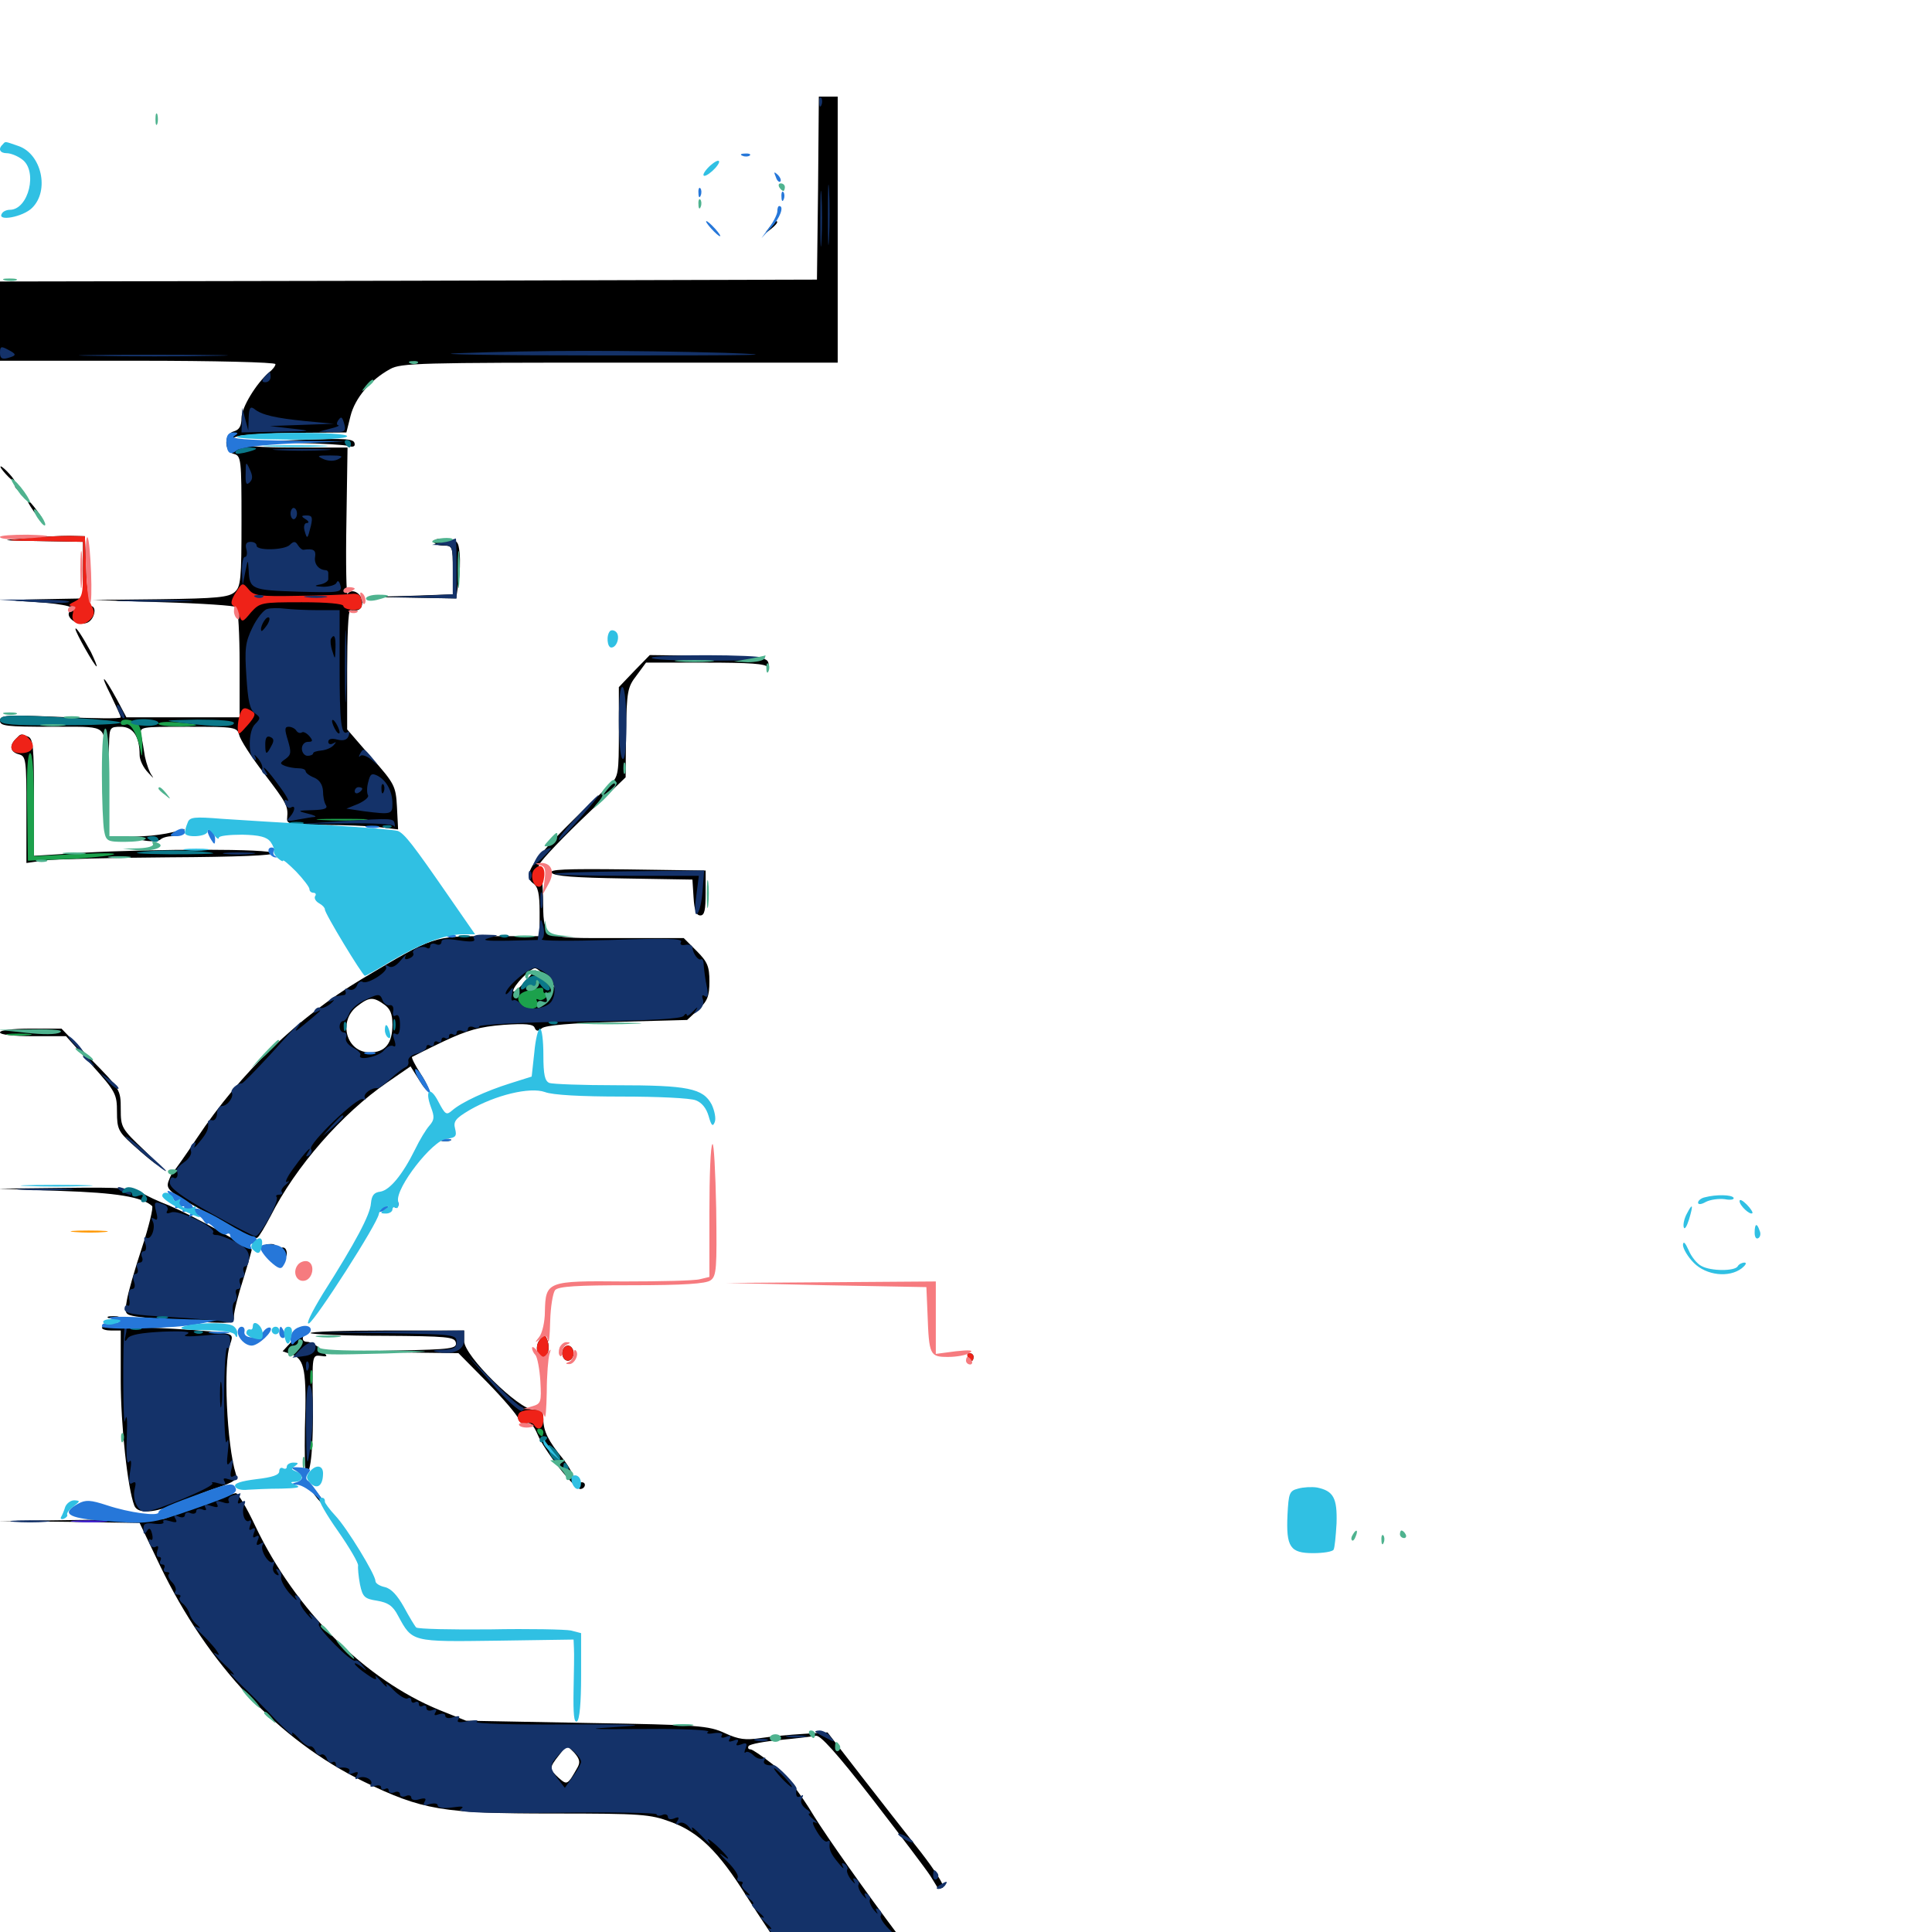 <svg xmlns="http://www.w3.org/2000/svg" viewBox="0 -1000 1000 1000">
	<path fill="#000000" d="M423.438 -902.734L422.852 -855.273L211.523 -854.688L0 -854.297V-833.789V-813.281H71.289C110.938 -813.281 142.578 -812.5 142.578 -811.523C142.578 -810.547 141.016 -808.594 139.258 -807.227C132.617 -801.562 125 -789.062 125 -783.594C125 -779.492 123.828 -777.539 121.094 -776.758C115.82 -775.391 115.82 -766.406 121.094 -765.039C124.805 -764.062 125 -762.305 125 -730.273C125 -700.195 124.609 -696.289 121.484 -693.555C118.359 -690.82 112.305 -690.234 82.812 -689.844L47.852 -689.453L84.375 -688.281C104.297 -687.695 121.484 -686.523 122.461 -685.742C123.242 -684.766 124.023 -671.68 124.023 -656.445V-628.711H94.727H65.43L60.547 -637.891C53.516 -650.781 51.172 -652.344 57.422 -640.039C60.156 -634.375 62.5 -629.297 62.5 -628.711C62.5 -627.93 48.438 -628.125 31.25 -628.906C2.93 -630.078 0 -629.883 0 -626.953C0 -624.219 3.32 -623.828 26.367 -623.828C55.469 -623.828 52.93 -625 55.273 -610.156C55.859 -607.422 56.25 -609.375 56.445 -614.648C56.641 -623.438 56.836 -623.828 62.5 -623.828C68.945 -623.828 72.266 -618.75 72.266 -609.18C72.266 -606.641 74.219 -602.539 76.758 -600C79.102 -597.461 79.883 -596.68 78.711 -598.438C77.344 -600.195 75.781 -604.688 75 -608.398C74.414 -612.109 73.633 -616.992 73.047 -619.531C72.266 -623.828 72.266 -623.828 97.461 -623.828C121.875 -623.828 122.656 -623.633 123.828 -619.531C124.414 -616.992 130.078 -608.203 136.719 -599.609C148.438 -584.18 149.219 -582.812 148.633 -576.562C148.242 -573.438 150.195 -573.047 167.383 -573.047C177.93 -573.047 191.016 -572.461 196.289 -571.875L206.055 -570.703L205.469 -582.227C204.883 -593.164 204.297 -594.336 192.188 -608.008L179.688 -622.461V-653.516C179.688 -670.508 180.273 -684.18 181.25 -684.18C185.547 -683.398 187.5 -684.766 187.5 -688.281C187.5 -692.773 182.031 -695.898 179.883 -692.578C179.297 -691.602 178.906 -708.008 179.297 -729.492L179.883 -768.359H152.344C134.375 -768.359 125.195 -769.141 125.977 -770.312C126.562 -771.484 125.195 -772.266 122.656 -772.461C118.164 -772.656 118.164 -772.656 123.047 -774.219C125.781 -775 139.453 -775.781 153.516 -775.977L179.297 -776.172L181.445 -784.766C183.789 -793.945 191.602 -803.32 201.953 -808.984C207.422 -812.109 217.773 -812.305 320.703 -812.305H433.594V-881.25V-950H428.711H423.828ZM398.242 -882.227C395.703 -879.102 395.898 -878.906 399.023 -881.445C402.148 -883.984 403.125 -885.547 401.562 -885.547C401.172 -885.547 399.609 -883.984 398.242 -882.227ZM154.297 -772.266C180.078 -773.242 183.594 -773.047 183.594 -769.922C183.594 -768.75 182.227 -768.555 180.469 -769.141C178.711 -769.727 166.797 -770.508 153.711 -770.703L129.883 -771.094ZM2.93 -754.688C4.883 -752.539 6.836 -750.781 7.422 -750.781C8.008 -750.781 6.836 -752.539 4.883 -754.688C2.93 -756.836 0.977 -758.594 0.391 -758.594C-0.195 -758.594 0.977 -756.836 2.93 -754.688ZM7.812 -748.047C7.812 -747.656 9.375 -746.094 11.328 -744.727C14.258 -742.188 14.453 -742.383 11.914 -745.508C9.375 -748.633 7.812 -749.609 7.812 -748.047ZM17.578 -735.156C19.922 -732.031 22.266 -729.297 22.656 -729.297C23.242 -729.297 21.875 -732.031 19.531 -735.156C17.188 -738.477 14.844 -741.016 14.453 -741.016C13.867 -741.016 15.234 -738.477 17.578 -735.156ZM13.672 -721.484C-0.781 -720.312 -0.586 -720.312 21.094 -719.922L42.969 -719.531V-704.883V-690.234L21.094 -689.844C8.984 -689.648 4.297 -689.258 10.742 -688.867C30.273 -687.891 40.039 -686.133 36.914 -684.18C32.617 -681.641 39.258 -675.781 44.727 -677.539C48.828 -678.711 50.586 -686.328 46.875 -686.328C45.898 -686.328 44.727 -694.531 44.531 -704.492L43.945 -722.461L36.133 -722.656C31.836 -722.656 21.68 -722.266 13.672 -721.484ZM46.875 -682.422C46.875 -681.445 46.484 -680.469 46.094 -680.469C45.508 -680.469 44.531 -681.445 43.945 -682.422C43.359 -683.594 43.75 -684.375 44.727 -684.375C45.898 -684.375 46.875 -683.594 46.875 -682.422ZM224.609 -719.727C224.609 -718.555 226.758 -717.578 229.492 -717.578C234.18 -717.578 234.375 -717.188 234.375 -704.883V-692.383L212.5 -691.602L190.43 -691.016L213.281 -690.625L236.133 -690.234L237.305 -698.633C238.086 -703.125 238.281 -709.961 237.891 -713.672C237.305 -719.727 236.719 -720.508 231.055 -721.094C227.344 -721.484 224.609 -720.898 224.609 -719.727ZM39.062 -674.414C39.062 -672.656 49.023 -655.078 50 -655.078C50.391 -655.078 49.023 -658.398 47.07 -662.5C42.383 -671.094 39.062 -675.977 39.062 -674.414ZM328.32 -652.734L320.312 -644.336V-621.289C320.312 -599.805 320.117 -598.047 315.82 -593.945C276.367 -556.641 269.336 -547.656 275.977 -542.773C278.516 -541.016 279.297 -537.305 279.297 -527.93V-515.43H253.516C224.023 -515.43 225.195 -515.82 187.109 -493.164C154.492 -473.633 124.609 -444.922 101.953 -410.938C95.898 -401.758 90.234 -393.945 89.648 -393.359C88.867 -392.773 87.891 -390.43 87.109 -388.281C85.938 -384.57 87.891 -382.812 102.734 -374.609C112.109 -369.336 122.461 -363.477 125.586 -361.719C128.906 -359.766 132.227 -358.789 133.203 -359.375C134.18 -359.961 137.109 -365.039 140.039 -370.508C152.93 -396.094 176.953 -423.633 200.586 -439.844L212.5 -448.047L216.797 -441.211C219.141 -437.305 221.484 -434.57 222.07 -435.156C222.461 -435.547 220.703 -439.648 217.773 -444.141C214.844 -448.633 212.891 -452.539 213.281 -452.93C213.672 -453.125 220.898 -456.836 229.492 -460.938C241.992 -466.797 248.242 -468.555 260.547 -469.531C272.07 -470.312 276.172 -469.922 276.758 -467.969C277.539 -466.211 278.516 -466.016 280.469 -467.773C282.227 -469.336 296.289 -470.508 319.531 -471.094L355.664 -472.07L361.328 -477.344C366.211 -481.836 367.188 -484.375 367.188 -491.992C367.188 -499.805 366.211 -502.148 360.547 -507.812L353.906 -514.453H319.531C279.492 -514.453 281.445 -513.281 281.055 -536.133C280.859 -544.141 279.883 -551.172 278.906 -551.758C277.93 -552.344 287.695 -562.891 300.391 -575.195L323.828 -597.656L324.023 -620.703C324.414 -642.383 324.805 -644.336 329.492 -650.391L334.375 -657.031H365.234C388.086 -657.031 396.484 -656.445 397.266 -654.688C397.852 -653.32 398.242 -653.906 397.852 -656.055C397.461 -659.766 395.703 -659.961 366.797 -660.547L336.328 -660.938ZM283.398 -493.555L288.086 -488.086L282.617 -492.969L276.953 -497.852L271.289 -491.406C268.164 -487.891 265.625 -485.938 265.625 -487.109C265.625 -489.648 274.414 -498.828 276.953 -498.828C277.93 -498.828 280.664 -496.484 283.398 -493.555ZM198.828 -480.078C201.953 -477.93 203.125 -475.195 203.125 -469.727C203.125 -459.961 199.414 -455.273 191.406 -455.273C179.297 -455.273 174.805 -471.289 184.766 -479.102C191.016 -483.984 193.164 -484.18 198.828 -480.078ZM8.203 -617.578C4.688 -614.062 5.273 -610.742 9.766 -609.57C13.477 -608.594 13.672 -606.836 13.672 -581.055V-553.32L23.242 -554.688C28.516 -555.273 57.422 -556.055 87.5 -556.25C123.047 -556.445 141.797 -557.227 141.406 -558.398C140.43 -560.742 80.859 -560.742 42.578 -558.594L17.578 -557.031V-587.305C17.578 -613.086 17.188 -617.773 14.453 -618.75C10.547 -620.312 10.938 -620.312 8.203 -617.578ZM88.867 -569.141C85.742 -568.359 79.102 -567.383 74.219 -567.188L65.43 -566.797L73.242 -565.234C77.539 -564.258 81.836 -564.453 83.008 -565.43C83.984 -566.406 86.719 -567.188 89.062 -567.188C91.602 -567.188 94.141 -568.164 94.727 -569.141C95.312 -570.312 95.703 -570.898 95.312 -570.898C94.922 -570.703 92.188 -569.922 88.867 -569.141ZM285.547 -548.242C286.914 -546.484 297.852 -545.703 323.047 -545.312L358.398 -544.727L358.984 -535.547C359.375 -528.906 360.352 -526.172 362.5 -526.172C364.648 -526.172 365.234 -528.906 365.234 -537.891V-549.414L324.414 -550C292.188 -550.391 283.984 -550 285.547 -548.242ZM0 -465.625C0 -464.453 7.031 -463.672 17.188 -463.672H34.18L47.461 -448.828C59.961 -434.961 60.547 -433.594 60.547 -424.414C60.547 -415.82 61.328 -414.258 68.164 -408.008C82.227 -395.312 87.109 -392.773 74.805 -404.492C62.891 -415.82 62.5 -416.406 62.5 -425.977C62.5 -435.742 62.305 -436.328 47.07 -451.758L31.836 -467.578H15.82C6.641 -467.578 0 -466.797 0 -465.625ZM228.125 -409.57C226.758 -410.156 227.734 -410.547 230.469 -410.547C233.203 -410.547 234.18 -410.156 233.008 -409.57C231.641 -409.18 229.297 -409.18 228.125 -409.57ZM31.25 -383.594C60.547 -382.617 73.438 -380.469 78.711 -375.781C79.492 -375.195 77.148 -365.43 73.438 -354.102C69.727 -342.969 66.211 -330.664 65.625 -326.758C64.453 -319.922 64.648 -319.531 70.703 -318.555C74.219 -317.969 87.109 -316.797 99.219 -316.016C120.508 -314.844 121.094 -314.844 121.094 -318.75C121.094 -321.094 123.242 -329.688 125.977 -338.086C128.516 -346.289 130.469 -353.32 130.273 -353.32C130.078 -353.516 122.656 -357.617 113.672 -362.695C104.883 -367.773 93.164 -373.633 87.695 -375.977C82.031 -378.125 75.781 -381.055 73.438 -382.617C70.312 -384.961 62.5 -385.547 34.18 -385.156L-0.977 -384.766ZM138.281 -354.883C136.719 -355.469 137.305 -356.055 139.453 -356.055C141.602 -356.25 142.773 -355.664 141.992 -355.078C141.406 -354.492 139.648 -354.297 138.281 -354.883ZM144.531 -352.539C144.531 -351.367 145.508 -350 146.484 -349.414C147.656 -348.828 148.438 -349.609 148.438 -351.172C148.438 -352.93 147.656 -354.297 146.484 -354.297C145.508 -354.297 144.531 -353.516 144.531 -352.539ZM56.25 -317.773C54.883 -318.359 55.859 -318.75 58.594 -318.75C61.328 -318.75 62.305 -318.359 61.133 -317.773C59.766 -317.383 57.422 -317.383 56.25 -317.773ZM52.734 -312.891C52.734 -311.914 54.883 -311.328 57.617 -311.328H62.5V-285.547C62.5 -262.5 66.016 -229.688 69.531 -220.703C71.289 -216.211 80.078 -216.797 92.188 -222.07C98.047 -224.609 107.227 -228.32 112.891 -230.078C121.289 -233.008 123.047 -234.18 122.07 -237.109C117.383 -251.953 115.43 -294.727 119.141 -304.297C120.703 -308.789 120.508 -309.375 114.648 -310.156C101.953 -312.109 52.734 -314.258 52.734 -312.891ZM151.367 -306.055L146.289 -300.586L151.367 -298.828C157.617 -296.289 158.789 -290.625 157.812 -260.742C157.617 -247.852 157.812 -237.109 158.398 -237.109C160.938 -237.109 162.305 -251.953 161.914 -275C161.523 -298.047 161.719 -298.633 165.625 -298.242C169.922 -297.656 169.922 -297.656 166.016 -301.562C163.867 -303.711 160.742 -305.469 158.984 -305.469C157.031 -305.469 156.25 -306.641 157.031 -308.398C158.594 -312.695 157.031 -311.914 151.367 -306.055ZM160.742 -309.961C161.523 -309.375 178.516 -308.594 198.633 -308.594C231.641 -308.398 235.352 -308.008 235.938 -305.078C236.523 -301.953 233.789 -301.562 205.664 -300.977L174.805 -300.391L206.055 -300L237.305 -299.609L252.148 -284.57C260.352 -276.172 267.578 -267.773 268.359 -265.625C269.141 -263.477 270.703 -262.5 272.461 -263.281C274.414 -264.062 276.172 -262.305 278.125 -257.812C281.641 -249.219 297.266 -229.297 300.391 -229.297C301.562 -229.297 302.734 -230.273 302.734 -231.445C302.734 -232.617 301.367 -233.203 299.805 -232.422C297.852 -231.836 296.875 -232.617 296.875 -234.766C296.875 -236.719 294.336 -241.211 291.406 -244.922C283.789 -254.102 281.25 -259.375 281.25 -265.234C281.25 -269.336 280.273 -270.312 276.172 -270.312C268.555 -270.312 240.234 -298.242 240.234 -305.859V-311.328H199.805C177.734 -311.328 160.156 -310.742 160.742 -309.961ZM279.492 -306.641C276.758 -303.516 277.734 -297.656 281.055 -297.656C283.594 -297.656 284.766 -301.953 283.398 -306.055C282.227 -309.375 281.836 -309.375 279.492 -306.641ZM291.016 -299.609C291.016 -297.461 292.383 -295.703 293.945 -295.703C295.508 -295.703 296.875 -297.461 296.875 -299.609C296.875 -301.758 295.508 -303.516 293.945 -303.516C292.383 -303.516 291.016 -301.758 291.016 -299.609ZM500.977 -297.656C501.562 -296.68 502.539 -295.703 503.125 -295.703C503.516 -295.703 503.906 -296.68 503.906 -297.656C503.906 -298.828 502.93 -299.609 501.758 -299.609C500.781 -299.609 500.391 -298.828 500.977 -297.656ZM161.914 -227.734C162.891 -225.781 165.43 -222.852 167.188 -221.289C169.336 -219.531 168.945 -220.898 166.016 -225C160.938 -231.836 158.984 -233.203 161.914 -227.734ZM102.539 -220.508L84.961 -213.867L41.992 -213.281L-0.977 -212.695L35.742 -212.305L72.266 -211.719L82.812 -189.648C107.422 -138.477 144.336 -99.219 188.086 -77.93C218.555 -63.086 229.102 -61.328 286.328 -61.328C332.227 -61.328 336.523 -60.938 347.07 -57.031C361.719 -51.758 372.07 -41.406 386.133 -18.945C392.383 -8.984 405.469 10.547 415.039 24.609L432.617 50H466.406C492.969 50 500 49.414 498.633 47.461C497.852 46.289 482.812 25.977 465.43 2.344C447.852 -21.094 428.125 -49.023 421.484 -59.766C413.477 -73.047 406.445 -81.836 399.805 -86.914C394.531 -91.016 389.453 -94.531 388.477 -94.531C387.305 -94.531 386.914 -95.312 387.5 -96.289C388.281 -97.266 395.508 -98.633 403.906 -99.414C412.109 -100.195 420.312 -101.172 422.266 -101.562C424.414 -102.148 432.812 -92.969 451.758 -68.555C466.211 -49.805 479.688 -32.031 481.641 -28.906C483.594 -25.781 485.352 -22.852 485.547 -22.461C485.938 -22.266 486.914 -22.461 488.086 -23.047C489.062 -23.828 483.984 -31.836 476.562 -41.406C469.141 -50.781 455.273 -68.555 445.703 -80.859L428.32 -103.32L415.82 -102.539C408.984 -102.148 399.023 -101.172 393.75 -100.391C385.938 -99.219 382.422 -99.609 375.195 -102.93C366.797 -106.836 361.719 -107.227 303.711 -108.203L241.211 -109.375L227.539 -114.844C188.867 -130.664 152.93 -166.602 132.227 -209.961C127.734 -219.531 123.242 -227.148 122.07 -227.148C121.094 -227.148 112.305 -224.023 102.539 -220.508ZM299.023 -85.352C293.75 -75.977 293.555 -75.977 289.258 -79.688C284.18 -84.375 284.18 -84.961 289.258 -91.406L293.359 -96.68L297.266 -92.773C300 -89.648 300.391 -87.891 299.023 -85.352Z"/>
	<path fill="#ff9906" d="M38.672 -362.305C33.984 -362.695 37.305 -363.086 45.898 -363.086C54.492 -363.086 58.203 -362.695 54.297 -362.305C50.195 -361.914 43.164 -361.914 38.672 -362.305Z"/>
	<path fill="#ef2218" d="M14.648 -721.484C1.367 -720.312 1.562 -720.117 22.07 -719.922L42.969 -719.531V-705.273C42.969 -692.188 42.578 -690.625 38.672 -688.672C36.133 -687.5 35.156 -686.523 36.523 -686.523C37.695 -686.328 38.281 -684.57 37.695 -682.422C36.328 -677.148 42.188 -675 46.484 -679.102C49.023 -681.641 49.219 -683.203 47.266 -686.719C45.898 -689.258 44.727 -698.242 44.531 -706.836L43.945 -722.461L36.133 -722.656C31.836 -722.656 22.266 -722.266 14.648 -721.484ZM122.07 -693.359C119.922 -690.039 119.141 -687.5 120.508 -686.719C121.484 -685.938 123.047 -683.594 123.828 -681.445C125.195 -677.734 125.586 -677.734 129.883 -683.008C134.57 -688.086 134.961 -688.281 156.25 -688.281C169.336 -688.281 177.734 -687.5 177.734 -686.328C177.734 -685.352 180.078 -684.375 182.812 -684.375C186.914 -684.375 187.695 -685.156 187.109 -688.867C186.719 -692.188 185.547 -692.969 181.641 -692.578C178.906 -692.188 166.602 -691.797 154.297 -691.602C134.18 -691.211 131.445 -691.602 128.711 -694.922C125.586 -698.633 125.391 -698.633 122.07 -693.359ZM124.219 -630.469C123.633 -628.711 123.047 -625.586 123.047 -623.242C123.242 -619.141 123.438 -619.336 128.125 -624.609C132.031 -629.102 132.617 -630.664 130.469 -631.836C126.758 -634.18 125.586 -633.984 124.219 -630.469ZM8.203 -617.578C4.297 -613.672 5.469 -610.156 10.547 -610.156C16.406 -610.156 18.75 -613.281 15.625 -616.992C12.695 -620.508 11.328 -620.703 8.203 -617.578ZM276.758 -550.195C274.414 -548.047 275.391 -542.188 278.125 -541.211C280.078 -540.43 281.055 -541.992 281.641 -545.898C282.422 -551.172 279.883 -553.516 276.758 -550.195ZM279.492 -306.641C276.758 -303.516 277.734 -297.656 281.055 -297.656C283.594 -297.656 284.766 -301.953 283.398 -306.055C282.227 -309.375 281.836 -309.375 279.492 -306.641ZM291.016 -299.609C291.016 -297.461 292.383 -295.703 293.945 -295.703C295.508 -295.703 296.875 -297.461 296.875 -299.609C296.875 -301.758 295.508 -303.516 293.945 -303.516C292.383 -303.516 291.016 -301.758 291.016 -299.609ZM500.977 -297.656C501.562 -296.68 502.539 -295.703 503.125 -295.703C503.516 -295.703 503.906 -296.68 503.906 -297.656C503.906 -298.828 502.93 -299.609 501.758 -299.609C500.781 -299.609 500.391 -298.828 500.977 -297.656ZM268.555 -268.359C266.797 -265.43 269.531 -262.109 272.656 -263.281C274.023 -263.867 275.781 -263.477 276.367 -262.5C278.516 -258.984 281.25 -260.547 281.25 -265.43C281.25 -269.531 280.273 -270.312 275.586 -270.312C272.266 -270.312 269.141 -269.531 268.555 -268.359Z"/>
	<path fill="#1ca14c" d="M62.5 -625.781C62.5 -624.805 63.672 -624.414 65.234 -625C67.773 -625.977 71.289 -619.531 73.047 -610.156C73.438 -607.422 73.828 -609.766 73.633 -615.039C73.438 -621.68 72.266 -625.195 70.312 -626.172C66.016 -628.125 62.5 -627.93 62.5 -625.781ZM82.031 -625.391C82.031 -626.172 85.742 -626.562 90.43 -626.172C104.102 -625.195 105.273 -624.219 93.359 -624.023C87.109 -624.023 82.031 -624.414 82.031 -625.391ZM14.062 -582.422L14.453 -554.492L32.031 -555.273C41.797 -555.469 53.32 -556.641 57.617 -557.422C62.305 -558.398 55.664 -558.594 41.602 -558.008L17.578 -556.836V-583.398C17.578 -600.195 16.797 -610.156 15.625 -610.156C14.258 -610.156 13.672 -600 14.062 -582.422ZM166.602 -575.586C160.352 -575.977 165.039 -576.172 176.758 -576.172C188.672 -576.172 193.75 -575.977 188.086 -575.586C182.422 -575.195 172.852 -575.195 166.602 -575.586ZM273.438 -487.305C267.773 -485.938 266.602 -482.617 270.508 -479.297C274.023 -476.367 280.078 -478.32 278.125 -481.445C277.344 -482.812 277.539 -483.203 278.711 -482.617C279.883 -481.836 282.031 -482.812 283.398 -484.57C285.352 -486.914 285.352 -487.305 283.789 -486.328C282.422 -485.547 281.25 -485.938 281.25 -486.914C281.25 -489.258 280.859 -489.258 273.438 -487.305ZM4.492 -464.258C1.367 -464.648 3.906 -465.039 9.766 -465.039C15.625 -465.039 18.164 -464.648 15.234 -464.258C12.109 -463.867 7.422 -463.867 4.492 -464.258ZM160.547 -286.914C160.547 -283.789 160.938 -282.617 161.523 -284.57C161.914 -286.328 161.914 -289.062 161.523 -290.43C160.938 -291.602 160.547 -290.234 160.547 -286.914ZM278.32 -258.594C278.906 -257.617 279.883 -256.641 280.469 -256.641C280.859 -256.641 281.25 -257.617 281.25 -258.594C281.25 -259.766 280.273 -260.547 279.102 -260.547C278.125 -260.547 277.734 -259.766 278.32 -258.594ZM160.352 -251.562C160.352 -249.414 160.938 -248.828 161.523 -250.391C162.109 -251.758 161.914 -253.516 161.328 -254.102C160.742 -254.883 160.156 -253.711 160.352 -251.562Z"/>
	<path fill="#143269" d="M424.023 -946.875C424.023 -944.727 424.609 -944.141 425.195 -945.703C425.781 -947.07 425.586 -948.828 425 -949.414C424.414 -950.195 423.828 -949.023 424.023 -946.875ZM428.516 -888.477C428.516 -874.609 428.711 -869.141 429.102 -876.367C429.492 -883.594 429.492 -895.117 429.102 -901.758C428.711 -908.398 428.516 -902.539 428.516 -888.477ZM424.609 -886.523C424.609 -873.633 424.805 -868.555 425.195 -875.391C425.586 -882.031 425.586 -892.578 425.195 -898.828C424.805 -904.883 424.609 -899.414 424.609 -886.523ZM0 -817.383C0 -814.648 0.977 -813.867 3.906 -814.648C8.789 -816.016 8.789 -816.602 3.906 -819.141C0.586 -820.898 0 -820.703 0 -817.383ZM237.305 -817.188C279.102 -818.75 324.414 -818.75 375 -817.383C407.812 -816.211 392.188 -816.016 313.477 -816.016C255.469 -816.016 221.289 -816.602 237.305 -817.188ZM48.438 -815.82C30.859 -816.016 44.727 -816.406 79.102 -816.406C113.477 -816.406 127.734 -816.016 110.938 -815.82C94.141 -815.43 66.016 -815.43 48.438 -815.82ZM136.914 -804.883C135.352 -802.93 135.547 -802.148 137.305 -802.148C138.867 -802.148 140.039 -803.32 140.039 -804.883C140.039 -806.25 139.844 -807.422 139.648 -807.422C139.258 -807.422 138.086 -806.25 136.914 -804.883ZM128.711 -783.789L128.516 -777.148L126.953 -783.008L125.391 -788.867L125.195 -782.617L125 -776.172L144.141 -776.562C161.719 -776.758 162.109 -776.953 151.367 -778.125L139.648 -779.492L156.25 -780.078L172.852 -780.664L158.203 -782.031C142.773 -783.594 135.352 -785.156 131.445 -788.477C129.492 -789.844 128.906 -788.672 128.711 -783.789ZM174.805 -782.031C174.219 -781.055 174.219 -779.883 175.195 -779.883C175.977 -779.688 174.219 -778.906 170.898 -778.125L165.039 -776.562L172.266 -776.367C178.32 -776.172 179.102 -776.758 178.32 -780.078C177.148 -784.57 176.562 -784.766 174.805 -782.031ZM144.141 -766.992C137.305 -767.383 142.773 -767.578 156.25 -767.578C169.727 -767.578 175.195 -767.383 168.555 -766.992C161.719 -766.602 150.781 -766.602 144.141 -766.992ZM167.578 -762.305C170.508 -761.133 173.438 -761.328 175.391 -762.5C177.93 -763.867 176.953 -764.258 170.898 -764.258C164.062 -764.258 163.672 -764.062 167.578 -762.305ZM127.148 -754.883C126.953 -749.609 127.539 -748.633 129.297 -750.391C130.859 -751.953 130.859 -753.711 129.297 -757.031C127.344 -761.328 127.148 -761.133 127.148 -754.883ZM150.391 -734.18C150.391 -732.617 151.172 -731.25 151.953 -731.25C152.93 -731.25 153.711 -732.617 153.711 -734.18C153.711 -735.742 152.93 -737.109 151.953 -737.109C151.172 -737.109 150.391 -735.742 150.391 -734.18ZM158.203 -731.25C159.766 -730.273 160.156 -729.297 158.789 -729.297C157.617 -729.297 157.031 -727.539 157.617 -725.391C158.984 -720.508 159.18 -720.898 160.938 -727.93C161.914 -732.227 161.523 -733.203 158.789 -733.203C155.859 -733.203 155.664 -732.812 158.203 -731.25ZM229.492 -719.531L223.633 -717.969L229.102 -717.773C234.375 -717.578 234.375 -717.383 234.375 -704.883V-692.383L217.383 -691.602L200.195 -691.016L218.359 -690.625L236.328 -690.234V-705.859C236.328 -714.453 236.133 -721.289 235.938 -721.289C235.547 -721.094 232.812 -720.312 229.492 -719.531ZM127.539 -715.625C128.125 -713.477 127.734 -711.719 126.758 -711.719C125.781 -711.719 125.195 -708.398 125.195 -704.492L125.586 -697.07L126.953 -703.906C128.32 -710.742 128.32 -710.742 128.711 -704.883C129.102 -694.922 130.273 -694.531 154.492 -693.75C176.172 -693.164 177.148 -693.359 176.172 -697.07C175.586 -699.219 174.805 -699.805 174.219 -698.438C173.828 -697.266 170.703 -696.289 167.383 -696.289C162.695 -696.484 162.305 -696.875 165.625 -697.461C167.969 -697.852 169.922 -699.219 169.922 -700.195V-703.516C169.922 -704.297 169.336 -704.883 168.555 -704.883C164.844 -705.078 162.5 -708.203 163.086 -711.719C163.672 -715.234 162.305 -716.211 157.031 -715.43C156.25 -715.43 155.078 -716.406 154.102 -717.969C152.93 -719.922 151.953 -719.922 150 -717.969C147.266 -715.234 132.812 -714.844 132.812 -717.578C132.812 -718.75 131.445 -719.531 129.688 -719.531C127.539 -719.531 126.758 -718.359 127.539 -715.625ZM132.422 -690.82C130.859 -691.406 131.445 -691.992 133.594 -691.992C135.742 -692.188 136.914 -691.602 136.133 -691.016C135.547 -690.43 133.789 -690.234 132.422 -690.82ZM158.789 -690.82C155.664 -691.211 157.812 -691.602 163.086 -691.602C168.555 -691.602 170.898 -691.211 168.555 -690.82C166.016 -690.43 161.719 -690.43 158.789 -690.82ZM16.602 -688.477L-0.977 -689.648H18.164C28.711 -689.648 36.719 -689.062 35.742 -688.477C34.961 -687.695 26.367 -687.695 16.602 -688.477ZM64.062 -688.867C55.078 -689.062 62.305 -689.453 80.078 -689.453C97.852 -689.453 105.078 -689.062 96.289 -688.867C87.305 -688.477 72.852 -688.477 64.062 -688.867ZM138.281 -684.766C136.523 -684.375 133.008 -680.078 130.664 -675.195C126.953 -667.578 126.562 -664.258 127.539 -649.805C128.32 -637.305 129.297 -632.812 131.836 -630.859C134.961 -628.711 134.961 -628.125 132.031 -625.195C128.516 -621.875 128.32 -608.789 131.641 -606.836C132.617 -606.055 132.812 -606.836 132.031 -608.398C131.25 -609.961 131.836 -609.375 133.594 -607.422C135.156 -605.469 136.133 -603.125 135.742 -602.148C135.156 -601.367 135.742 -600 136.914 -599.219C138.477 -598.438 138.672 -598.633 137.891 -600C134.18 -605.859 138.672 -601.367 144.531 -593.164C148.242 -588.281 150 -584.766 148.828 -585.547C147.266 -586.523 146.875 -585.938 147.656 -583.984C148.242 -582.227 149.609 -581.445 150.586 -582.031C153.125 -583.594 152.734 -580.078 150 -577.148C147.852 -575 148.633 -574.609 154.102 -575.781C157.617 -576.367 161.719 -577.148 162.891 -577.148C164.062 -577.344 162.5 -578.125 159.18 -578.906C153.711 -580.273 153.906 -580.469 161.719 -580.664C167.773 -580.859 169.727 -581.445 168.75 -583.203C167.773 -584.57 167.188 -587.891 167.188 -590.625C166.992 -593.75 165.43 -596.289 162.695 -597.461C160.156 -598.438 158.203 -600 158.203 -600.781C158.203 -601.758 156.445 -602.344 154.492 -602.344C152.344 -602.344 149.219 -602.93 147.656 -603.516C144.727 -604.688 144.727 -605.078 147.852 -607.227C150.781 -609.375 150.781 -610.742 149.023 -616.797C147.266 -622.461 147.266 -623.828 149.414 -623.828C150.977 -623.828 152.734 -622.852 153.32 -621.875C154.102 -620.703 155.273 -620.312 156.25 -620.898C157.031 -621.484 158.789 -620.508 160.156 -618.945C162.109 -616.602 161.914 -616.016 159.375 -616.016C157.617 -616.016 156.25 -614.453 156.25 -612.5C156.25 -610.547 157.617 -608.789 159.18 -608.789C160.742 -608.789 162.109 -609.375 162.109 -610.156C162.109 -610.742 164.062 -611.328 166.211 -611.523C168.555 -611.719 171.484 -612.891 172.656 -614.258C174.219 -616.016 174.219 -616.211 172.461 -615.234C171.094 -614.453 169.922 -614.844 169.922 -616.016C169.922 -617.578 171.68 -617.969 174.609 -617.188C177.734 -616.406 179.688 -616.992 180.469 -619.141C181.055 -620.703 180.859 -621.68 179.883 -621.094C176.562 -618.945 175.781 -626.172 175.781 -655.078V-684.18H164.648C158.398 -684.18 150.781 -684.57 147.461 -684.961C144.336 -685.352 140.039 -685.352 138.281 -684.766ZM138.281 -676.562C136.914 -674.609 135.547 -673.047 135.352 -673.438C134.18 -674.609 137.109 -680.469 138.867 -680.469C139.844 -680.469 139.648 -678.711 138.281 -676.562ZM173.633 -664.453C173.438 -658.398 173.438 -658.398 172.07 -662.891C171.094 -665.625 170.898 -668.359 171.289 -669.336C173.047 -672.266 173.828 -670.508 173.633 -664.453ZM175.781 -620.898C175.781 -619.922 174.805 -620.312 173.828 -621.875C172.852 -623.438 171.875 -625.781 171.875 -626.758C171.875 -627.93 172.852 -627.344 173.828 -625.781C174.805 -624.219 175.781 -622.07 175.781 -620.898ZM140.43 -613.867C137.891 -608.984 137.305 -609.18 137.305 -614.844C137.305 -617.969 138.086 -619.336 139.844 -618.555C141.797 -617.773 141.992 -616.602 140.43 -613.867ZM178.516 -655.078C178.516 -638.477 178.906 -631.641 179.102 -640.039C179.492 -648.242 179.492 -661.914 179.102 -670.312C178.906 -678.516 178.516 -671.68 178.516 -655.078ZM337.305 -659.57C338.477 -661.328 392.773 -661.328 395.898 -659.375C397.07 -658.594 384.18 -658.008 367.188 -658.008C350.195 -658.008 336.719 -658.594 337.305 -659.57ZM320.312 -626.953C320.312 -616.797 321.094 -607.812 322.266 -607.227C323.438 -606.445 324.219 -612.695 324.219 -624.609C324.219 -634.766 323.438 -643.75 322.266 -644.336C321.094 -645.117 320.312 -638.867 320.312 -626.953ZM60.547 -634.57C60.547 -633.594 61.523 -631.25 62.5 -629.688C63.477 -628.125 64.453 -627.734 64.453 -628.711C64.453 -629.883 63.477 -632.031 62.5 -633.594C61.523 -635.156 60.547 -635.742 60.547 -634.57ZM186.328 -609.766C185.547 -608.398 185.742 -607.812 186.523 -608.789C187.5 -609.57 190.039 -608.594 192.188 -606.836C196.289 -603.32 196.289 -603.32 192.578 -607.812C188.281 -612.891 188.086 -612.891 186.328 -609.766ZM190.625 -595.312C189.844 -592.578 189.844 -589.648 190.43 -588.477C191.211 -587.5 188.867 -585.547 185.547 -583.984L179.297 -581.445L188.477 -580.078C202.539 -578.32 203.125 -578.516 203.125 -583.984C203.125 -590.234 200.195 -595.898 195.508 -598.438C192.383 -600 191.602 -599.414 190.625 -595.312ZM198.633 -590.234C198.047 -588.672 197.461 -589.258 197.461 -591.406C197.266 -593.555 197.852 -594.727 198.438 -593.945C199.023 -593.359 199.219 -591.602 198.633 -590.234ZM183.594 -590.43C183.594 -591.602 184.57 -592.578 185.547 -592.578C186.719 -592.578 187.5 -592.188 187.5 -591.797C187.5 -591.211 186.719 -590.234 185.547 -589.648C184.57 -589.062 183.594 -589.453 183.594 -590.43ZM301.562 -580.469C292.773 -571.094 288.086 -565.234 289.453 -565.234C290.039 -565.234 294.922 -570.508 300.586 -576.953C312.5 -590.625 312.891 -592.383 301.562 -580.469ZM177.734 -575L157.227 -573.633L180.273 -573.828C192.773 -574.023 203.516 -573.438 203.906 -572.461C204.492 -571.68 204.492 -572.07 204.297 -573.438C203.711 -576.562 203.32 -576.562 177.734 -575ZM281.641 -559.961C280.273 -559.57 278.32 -557.227 277.148 -554.883C275 -550.781 275.195 -550.977 280.078 -555.273C282.812 -558.008 285.156 -560.352 285.156 -560.742C285.156 -561.328 285.156 -561.328 281.641 -559.961ZM116.602 -558.008C113.281 -558.398 116.602 -558.789 124.023 -558.789C131.641 -558.789 134.375 -558.398 130.273 -558.008C126.367 -557.617 120.117 -557.617 116.602 -558.008ZM273.633 -546.484C273.633 -544.336 274.219 -543.75 274.805 -545.312C275.391 -546.68 275.195 -548.438 274.609 -549.023C274.023 -549.805 273.438 -548.633 273.633 -546.484ZM287.109 -547.656C287.109 -547.07 303.906 -546.68 324.414 -546.68H361.719L360.352 -535.938C359.375 -528.711 359.766 -525.781 360.938 -527.148C362.109 -528.32 363.281 -533.594 363.672 -539.258L364.453 -549.414L325.781 -549.023C304.492 -548.828 287.109 -548.242 287.109 -547.656ZM279.688 -533.984C279.688 -530.273 280.078 -528.711 280.664 -530.664C281.055 -532.422 281.055 -535.547 280.664 -537.5C280.078 -539.258 279.688 -537.695 279.688 -533.984ZM279.102 -519.336L278.32 -513.477L262.695 -513.086C251.953 -512.891 248.828 -513.281 252.93 -514.453C258.789 -516.016 258.789 -516.016 251.367 -516.211C246.289 -516.406 244.336 -515.625 245.312 -514.258C246.289 -512.5 244.141 -512.305 237.5 -513.281C231.25 -514.258 228.516 -514.062 228.516 -512.5C228.516 -511.133 227.148 -510.547 225.586 -511.328C224.023 -511.914 222.656 -511.523 222.656 -510.352C222.656 -509.18 221.875 -508.789 220.898 -509.375C218.555 -510.938 212.695 -508.594 213.867 -506.641C214.453 -505.859 213.477 -504.492 211.719 -503.906C209.766 -503.125 209.18 -503.516 209.961 -505.273C210.742 -506.445 209.57 -505.469 207.422 -502.93C205.078 -500 202.734 -498.828 201.172 -499.805C199.609 -500.781 199.023 -500.586 199.805 -499.414C201.172 -497.266 190.234 -490.234 187.695 -491.797C186.719 -492.383 185.352 -491.602 184.766 -489.844C183.984 -488.086 182.227 -487.109 180.469 -487.891C178.906 -488.477 178.125 -488.281 178.711 -487.109C179.297 -485.938 178.906 -484.961 177.93 -484.961C176.758 -484.766 175 -484.57 174.023 -484.375C173.047 -484.375 171.484 -483.398 170.508 -482.422C169.531 -481.445 170.117 -481.25 171.875 -482.031C173.438 -482.812 173.047 -482.227 171.094 -480.469C169.141 -478.906 166.797 -477.93 165.82 -478.32C165.039 -478.906 163.672 -478.32 162.891 -477.148C161.914 -475.586 162.305 -475.391 164.258 -476.367C167.383 -478.125 166.016 -476.758 157.227 -469.531C152.734 -465.82 152.148 -465.625 154.297 -468.555C158.203 -474.023 154.883 -470.898 139.648 -453.906C132.227 -445.898 125.781 -439.258 125.195 -439.258C122.656 -439.258 119.141 -435.938 119.922 -434.57C121.289 -432.422 117.773 -427.539 114.844 -427.539C113.477 -427.539 112.305 -425.781 112.305 -423.633C112.305 -421.484 111.133 -419.922 109.961 -420.117C108.594 -420.508 107.617 -420.117 107.617 -419.141C108.203 -416.016 107.227 -413.672 103.32 -408.984C101.172 -406.25 100 -405.273 100.781 -406.836C101.562 -408.594 101.367 -409.18 100 -408.203C98.828 -407.422 98.242 -405.664 98.828 -404.297C99.414 -402.734 97.852 -400.195 95.312 -398.438C92.773 -396.68 91.016 -394.727 91.406 -394.336C92.578 -391.992 91.602 -389.258 89.844 -390.43C88.672 -391.016 87.891 -389.844 87.891 -387.891C87.891 -385.156 93.555 -380.859 109.18 -372.07C120.703 -365.625 131.055 -360.156 132.227 -360.156C134.766 -360.156 144.922 -378.711 143.164 -380.469C142.578 -381.055 143.164 -381.641 144.531 -381.641C145.898 -381.641 146.484 -382.227 145.898 -383.008C145.117 -383.594 146.094 -385.352 148.047 -386.914C149.805 -388.477 150.195 -389.062 148.633 -388.281C147.07 -387.5 148.633 -391.016 152.344 -395.898C158.203 -404.102 162.695 -408.594 158.984 -402.734C158.203 -401.367 158.398 -401.172 159.961 -401.953C161.133 -402.734 161.719 -404.297 160.938 -405.273C159.375 -407.812 185.352 -432.812 187.891 -431.055C189.062 -430.469 189.453 -430.859 188.867 -431.836C187.695 -433.789 192.578 -437.305 195.508 -436.719C196.094 -436.719 199.219 -438.867 202.344 -441.797C205.469 -444.727 208.984 -447.266 209.961 -447.656C211.133 -448.047 211.719 -449.414 211.328 -450.977C211.133 -452.344 213.086 -454.102 215.82 -454.688C218.555 -455.469 220.703 -456.836 220.703 -458.008C220.703 -459.18 221.68 -459.375 222.656 -458.789C223.828 -458.203 224.609 -458.594 224.609 -459.766C224.609 -460.938 225.586 -461.328 226.562 -460.742C227.734 -460.156 228.516 -460.547 228.516 -461.719C228.516 -462.891 229.492 -463.281 230.469 -462.695C231.641 -462.109 232.422 -462.5 232.422 -463.672C232.422 -464.844 233.398 -465.234 234.375 -464.648C235.547 -464.062 236.328 -464.258 236.328 -465.43C236.328 -466.602 237.695 -466.992 239.258 -466.406C240.82 -465.625 242.188 -466.211 242.188 -467.383C242.188 -468.555 243.555 -468.945 245.117 -468.359C246.68 -467.578 248.047 -467.969 248.047 -468.75C248.047 -469.727 271.484 -470.898 300.391 -471.289C336.328 -471.68 352.93 -472.656 353.906 -474.219C354.688 -475.391 355.469 -475.586 355.469 -474.609C355.469 -473.828 357.031 -474.609 358.984 -476.758C360.742 -478.711 361.523 -479.102 360.352 -477.344C358.594 -474.805 358.789 -474.805 361.719 -476.953C363.672 -478.516 364.453 -480.859 363.867 -482.617C363.086 -484.766 363.477 -485.352 364.844 -484.375C366.406 -483.398 366.797 -484.766 365.82 -489.453C365.039 -492.969 364.453 -497.852 364.258 -500.195C364.258 -502.344 363.672 -503.906 362.891 -503.516C361.523 -502.539 358.594 -506.445 358.398 -509.57C358.398 -510.742 356.641 -511.328 354.688 -510.938C352.539 -510.547 351.758 -511.133 352.539 -512.5C353.516 -514.258 344.336 -514.453 316.211 -513.477C295.312 -512.891 279.297 -512.891 280.469 -513.867C281.641 -514.648 281.836 -517.578 281.25 -520.312C279.883 -525.195 279.883 -525.195 279.102 -519.336ZM283.789 -495.312C287.305 -492.188 288.086 -485.938 285.547 -481.836C283.008 -477.734 272.656 -476.562 269.727 -480.078C268.359 -481.836 266.406 -482.812 265.625 -482.227C264.648 -481.641 264.453 -483.203 265.039 -485.547C265.82 -489.258 265.625 -489.453 263.867 -487.109C262.695 -485.547 261.719 -484.961 261.719 -485.742C261.719 -489.062 274.414 -499.805 277.344 -499.023C278.906 -498.633 281.836 -496.875 283.789 -495.312ZM198.047 -482.227C198.633 -480.664 200.195 -479.492 201.562 -479.688C203.125 -480.078 203.906 -478.711 203.516 -476.562C203.125 -474.414 203.711 -473.633 204.883 -474.414C206.25 -475.195 207.031 -473.438 207.031 -469.531C207.031 -465.625 206.25 -463.867 204.883 -464.844C203.32 -465.625 203.125 -464.648 204.102 -461.719C205.078 -458.789 204.688 -457.812 203.516 -458.594C202.344 -459.18 200.195 -458.203 198.828 -456.445C196.484 -453.125 184.57 -450.586 186.523 -453.906C186.914 -454.688 185.352 -456.445 182.617 -457.812C180.078 -459.18 178.516 -461.328 179.102 -462.891C179.688 -464.453 179.102 -465.625 177.93 -465.625C176.758 -465.625 175.781 -466.992 175.781 -468.555C175.781 -470.117 176.562 -471.484 177.539 -471.484C178.516 -471.484 179.883 -473.242 180.664 -475.195C181.25 -477.148 184.57 -480.273 188.086 -482.031C195.898 -485.742 196.68 -485.938 198.047 -482.227ZM38.086 -459.766C40.039 -457.617 41.992 -455.859 42.578 -455.859C43.164 -455.859 41.992 -457.617 40.039 -459.766C38.086 -461.914 36.133 -463.672 35.547 -463.672C34.961 -463.672 36.133 -461.914 38.086 -459.766ZM42.969 -453.125C42.969 -452.734 44.531 -451.172 46.484 -449.805C49.414 -447.266 49.609 -447.461 47.07 -450.586C44.531 -453.711 42.969 -454.688 42.969 -453.125ZM56.055 -440.039C58.398 -437.695 60.742 -435.938 61.328 -436.523C61.719 -436.914 59.766 -439.062 57.031 -441.016L51.758 -444.727ZM171.68 -417.383L166.992 -411.914L172.461 -416.602C177.344 -421.094 178.711 -422.656 177.148 -422.656C176.758 -422.656 174.414 -420.312 171.68 -417.383ZM65.039 -411.523C66.797 -408.789 85.938 -392.578 85.938 -393.945C85.938 -394.336 80.859 -399.023 74.805 -404.297C68.75 -409.57 64.258 -412.891 65.039 -411.523ZM11.328 -384.18C4.492 -384.57 9.961 -384.766 23.438 -384.766C36.914 -384.766 42.383 -384.57 35.742 -384.18C28.906 -383.789 17.969 -383.789 11.328 -384.18ZM62.5 -383.594C64.062 -382.617 66.406 -381.641 67.383 -381.641C68.555 -381.641 67.969 -382.617 66.406 -383.594C64.844 -384.57 62.695 -385.547 61.523 -385.547C60.547 -385.547 60.938 -384.57 62.5 -383.594ZM80.859 -372.656C81.836 -369.141 81.445 -367.969 79.883 -369.141C78.32 -369.922 78.125 -369.727 78.906 -368.164C80.859 -365.039 78.32 -357.812 75.781 -359.375C74.609 -360.156 74.219 -359.18 75.195 -356.445C75.977 -354.102 75.586 -352.344 74.414 -352.344C73.242 -352.344 72.852 -350.977 73.438 -349.414C74.219 -347.852 73.633 -346.484 72.266 -346.484C70.898 -346.484 70.312 -345.117 71.094 -343.555C71.68 -341.992 71.289 -340.625 70.117 -340.625C68.945 -340.625 68.555 -338.867 69.336 -336.719C70.117 -334.375 69.727 -332.812 68.359 -332.812C66.797 -332.812 66.406 -330.859 66.797 -327.93C67.383 -325.391 66.992 -323.633 66.211 -324.219C65.234 -324.805 64.453 -324.023 64.453 -322.461C64.453 -320.117 69.336 -319.336 87.5 -318.359C100 -317.578 112.891 -316.602 116.016 -315.82C121.289 -314.844 121.484 -315.234 120.703 -319.922C120.117 -322.852 120.508 -325.586 121.484 -326.172C122.461 -326.758 122.852 -328.516 122.266 -330.078C121.68 -331.641 122.07 -332.812 123.242 -332.812C124.414 -332.812 125 -334.18 124.219 -335.742C123.633 -337.305 124.023 -338.672 125.195 -338.672C126.367 -338.672 126.953 -340.039 126.172 -341.602C125.586 -343.164 125.977 -344.531 126.953 -344.531C128.125 -344.531 128.906 -346.484 128.906 -349.023C128.906 -352.344 126.953 -354.688 121.68 -357.227C117.578 -359.375 113.086 -360.938 111.914 -360.742C110.547 -360.742 109.766 -361.328 110.352 -362.109C111.914 -364.648 92.578 -374.023 88.672 -372.461C86.523 -371.68 85.742 -371.875 86.523 -373.242C87.305 -374.414 86.523 -375.977 84.766 -376.562C79.883 -378.32 79.492 -378.125 80.859 -372.656ZM64.453 -312.891C63.477 -305.469 63.672 -259.766 64.648 -264.453C65.625 -268.945 66.016 -266.211 65.625 -256.055C65.234 -246.289 65.625 -241.602 66.797 -243.359C67.969 -244.922 68.164 -243.164 67.383 -238.477C66.406 -232.812 66.797 -231.25 68.555 -232.422C70.312 -233.398 70.508 -232.617 69.727 -229.297C68.359 -224.023 71.289 -217.578 75 -217.578C80.273 -217.578 111.328 -230.664 109.961 -232.227C108.984 -233.008 110.547 -233.008 113.086 -232.227C116.406 -231.25 117.188 -231.445 116.211 -233.203C115.234 -234.961 115.82 -235.156 118.945 -234.18C121.484 -233.398 123.047 -233.789 123.047 -235.156C123.047 -236.328 122.07 -236.719 120.898 -235.938C119.141 -234.961 118.945 -236.133 119.922 -240.234C120.898 -244.727 120.703 -245.312 118.945 -242.969C117.383 -240.82 117.188 -242.188 117.969 -248.828C118.555 -254.102 118.359 -256.055 117.383 -253.711C116.602 -251.562 116.016 -261.523 116.016 -276.562C116.016 -291.211 116.797 -302.734 117.578 -302.344C118.555 -301.758 119.141 -303.32 119.141 -305.664C119.141 -309.766 118.555 -309.961 106.055 -308.789C96.875 -308.008 93.945 -308.203 96.68 -309.375C99.414 -310.742 95.703 -311.133 84.375 -310.742C73.047 -310.156 67.383 -309.18 66.016 -307.227C64.648 -305.078 64.258 -305.664 65.039 -308.984C65.625 -311.328 65.625 -313.281 65.234 -313.281C64.844 -313.281 64.453 -313.086 64.453 -312.891ZM114.648 -272.852C114.258 -269.727 113.867 -272.266 113.867 -278.125C113.867 -283.984 114.258 -286.523 114.648 -283.594C115.039 -280.469 115.039 -275.781 114.648 -272.852ZM199.805 -309.961C234.766 -309.375 236.328 -309.18 236.328 -305.469C236.328 -302.344 234.961 -301.562 229.102 -301.367C224.023 -301.172 223.242 -300.781 226.367 -300.195C234.57 -298.633 240.234 -301.172 240.234 -306.445V-311.328L201.758 -310.938L163.086 -310.352ZM155.273 -301.367L151.367 -297.266L157.031 -298.047C160.742 -298.438 162.891 -299.805 163.281 -302.148C163.867 -306.641 160.156 -306.25 155.273 -301.367ZM254.883 -283.594C262.109 -275.195 269.141 -269.141 270.117 -269.727C271.484 -270.508 271.484 -271.289 269.727 -271.875C268.359 -272.266 261.523 -278.516 254.492 -285.742L241.797 -298.633ZM158.398 -292.578C158.398 -290.43 158.984 -289.844 159.57 -291.406C160.156 -292.773 159.961 -294.531 159.375 -295.117C158.789 -295.898 158.203 -294.727 158.398 -292.578ZM158.398 -261.133C158.594 -242.383 158.984 -239.844 160.156 -247.852C162.5 -262.109 162.5 -281.641 160.156 -283.008C158.984 -283.789 158.203 -276.172 158.398 -261.133ZM120.508 -225.977C118.75 -225.586 117.773 -224.219 118.359 -223.047C119.141 -221.875 117.969 -221.484 115.234 -222.461C112.109 -223.438 111.328 -223.242 112.305 -221.484C113.281 -219.727 112.5 -219.531 109.375 -220.508C106.445 -221.484 105.469 -221.289 106.25 -219.727C107.227 -218.359 106.445 -217.969 104.688 -218.75C102.93 -219.336 101.562 -218.945 101.562 -217.773C101.562 -216.602 100.195 -216.211 98.633 -216.797C97.07 -217.578 95.703 -216.992 95.703 -215.82C95.703 -214.648 94.336 -214.258 92.383 -215.039C90.234 -216.016 89.648 -215.625 90.82 -213.867C91.992 -211.914 91.211 -211.719 87.891 -212.695C85.352 -213.477 83.984 -213.281 84.57 -212.305C85.156 -211.328 83.203 -210.938 79.883 -211.328C75.391 -211.914 74.219 -211.523 74.219 -208.594C74.219 -205.859 74.609 -205.469 75.977 -207.422C77.148 -209.375 77.93 -209.18 78.711 -206.055C79.297 -203.711 78.906 -202.344 77.93 -203.125C76.953 -203.711 76.758 -202.734 77.344 -201.172C77.93 -199.414 79.492 -198.633 80.664 -199.414C81.836 -200.195 82.227 -199.414 81.445 -197.461C80.859 -195.508 81.055 -194.141 82.227 -194.141C83.398 -194.141 83.594 -193.359 83.008 -192.188C82.422 -191.211 82.812 -190.234 83.984 -190.234C85.156 -190.234 85.547 -189.453 84.961 -188.281C84.375 -187.305 84.766 -186.328 86.133 -186.328C87.5 -186.328 88.086 -185.742 87.305 -185.156C86.719 -184.375 87.5 -182.617 89.062 -181.055C90.625 -179.492 91.406 -177.344 90.82 -176.367C90.039 -175.391 90.625 -174.609 91.992 -174.609C93.359 -174.609 93.75 -174.023 93.164 -173.242C92.383 -172.656 93.164 -171.094 94.727 -169.922C96.094 -168.75 97.656 -166.406 98.047 -164.844C98.438 -163.281 100 -160.742 101.562 -159.375C104.102 -157.031 104.102 -156.836 101.562 -158.008C100 -158.789 100.977 -157.422 103.711 -154.883C106.445 -152.344 109.961 -148.438 111.523 -146.484C113.867 -143.164 113.867 -142.773 111.328 -144.336C109.766 -145.117 111.914 -142.578 116.211 -138.477C120.508 -134.57 122.266 -132.227 120.117 -133.594C117.969 -134.961 120.312 -132.227 125.195 -127.539C130.078 -122.852 138.281 -114.648 143.359 -109.18C148.633 -103.906 152.148 -100.781 151.367 -102.344C150.586 -103.906 151.953 -103.125 154.492 -100.391C156.836 -97.656 159.57 -95.703 160.547 -96.094C161.523 -96.289 162.695 -95.117 163.281 -93.555C163.867 -91.992 165.234 -91.211 166.211 -91.797C167.188 -92.383 168.555 -91.406 169.141 -89.844C169.727 -88.086 171.094 -87.305 172.07 -87.891C173.047 -88.477 173.828 -87.891 173.828 -86.914C173.828 -85.742 174.414 -84.961 175.391 -84.961C179.102 -85.547 181.836 -84.57 180.664 -82.812C179.883 -81.641 180.859 -81.445 182.812 -82.227C185.352 -83.203 185.742 -82.812 184.57 -80.859C183.594 -79.297 183.789 -78.711 185.156 -79.492C188.086 -81.445 193.555 -78.906 191.992 -76.367C191.211 -75.195 191.992 -74.805 193.945 -75.586C195.898 -76.172 197.266 -75.977 197.266 -74.805C197.266 -73.633 198.242 -73.438 199.219 -74.023C200.391 -74.609 201.172 -74.414 201.172 -73.242C201.172 -72.07 202.539 -71.68 204.102 -72.266C205.664 -73.047 207.031 -72.461 207.031 -71.289C207.031 -70.117 208.398 -69.727 209.961 -70.312C211.523 -71.094 212.891 -70.703 212.891 -69.531C212.891 -68.359 214.844 -67.969 217.188 -68.75C220.117 -69.531 220.898 -69.141 219.727 -67.383C218.75 -65.43 219.336 -65.234 222.461 -66.211C224.805 -66.797 226.562 -66.602 226.562 -65.43C226.562 -64.258 229.688 -63.867 233.984 -64.453C239.453 -65.234 240.625 -65.039 238.281 -63.477C236.133 -61.914 249.414 -61.328 287.695 -61.719C316.406 -62.109 339.844 -61.719 339.844 -60.938C339.844 -60.156 341.211 -59.961 342.773 -60.547C344.336 -61.328 345.703 -60.742 345.703 -59.57C345.703 -58.398 347.07 -58.008 349.023 -58.789C351.367 -59.766 351.758 -59.375 350.586 -57.422C349.414 -55.664 349.805 -55.273 351.367 -56.25C352.734 -57.227 355.078 -56.25 356.641 -54.297C358.398 -52.148 358.984 -51.953 358.203 -53.516C357.617 -55.078 359.766 -53.32 363.281 -49.609C366.797 -45.898 368.359 -44.531 366.992 -46.68C365.43 -49.023 366.992 -48.242 370.703 -44.922C377.344 -38.672 379.102 -35.742 373.633 -40.039C371.68 -41.406 373.047 -39.648 376.562 -36.328C380.078 -32.812 382.422 -29.297 381.836 -28.125C381.25 -27.148 381.641 -26.172 383.008 -26.172C384.375 -26.172 384.766 -25.586 384.18 -24.805C383.398 -24.219 384.375 -22.461 386.328 -20.898C388.477 -18.945 388.672 -18.555 386.719 -19.336C385.156 -20.117 385.547 -19.141 387.5 -17.578C389.648 -15.82 390.625 -14.453 389.453 -14.453C388.477 -14.453 389.844 -12.5 392.578 -10.352C395.312 -8.203 396.094 -6.836 394.531 -7.617C392.969 -8.398 393.75 -7.031 396.484 -4.688C399.219 -2.344 400 -0.977 398.438 -1.758C396.875 -2.539 397.656 -1.172 400.391 1.172C403.125 3.516 403.906 4.883 402.344 4.102C400.781 3.32 401.562 4.688 404.297 7.031C407.031 9.375 407.812 10.742 406.25 9.961C404.688 9.18 405.469 10.547 408.203 12.891C410.938 15.234 411.719 16.602 410.156 15.82C408.594 15.039 409.57 16.406 412.305 18.945C415.039 21.484 418.555 25.391 420.117 27.344C422.461 30.664 422.461 31.055 419.922 29.688C418.359 28.906 419.141 30.078 421.875 32.227C424.609 34.375 425.977 36.328 425 36.328C424.023 36.328 425.586 38.086 428.516 40.43C431.25 42.578 433.594 45.703 433.594 47.266C433.594 49.414 439.062 50 464.648 50C494.336 50 495.898 49.805 495.508 46.289C495.508 44.141 494.531 42.969 493.75 43.359C492.969 43.945 491.992 43.359 491.992 42.383C491.797 41.211 491.602 39.453 491.406 38.477C491.406 37.5 490.43 35.938 489.453 34.961C488.477 33.984 488.281 34.57 489.062 36.328C489.844 37.891 489.258 37.5 487.5 35.547C485.938 33.594 484.961 31.25 485.352 30.273C485.938 29.492 485.352 28.125 484.18 27.344C482.617 26.367 482.227 26.953 483.203 28.711C483.984 30.273 483.398 29.688 481.641 27.734C480.078 25.781 479.102 23.438 479.492 22.461C480.078 21.68 479.492 20.312 478.32 19.531C476.758 18.75 476.562 18.945 477.344 20.312C480.273 25 477.148 22.461 472.852 16.602C470.312 13.086 469.531 11.133 470.898 11.914C472.461 12.695 471.094 10.938 467.773 8.008C464.648 5.273 463.281 3.516 464.844 4.297C466.406 5.078 464.844 2.93 461.328 -0.391C457.617 -3.711 455.273 -7.422 455.859 -8.398C456.641 -9.375 456.055 -10.938 454.883 -11.719C453.32 -12.695 452.93 -12.109 453.906 -10.352C454.688 -8.789 454.102 -9.375 452.344 -11.328C450.781 -13.281 449.805 -15.625 450.195 -16.602C450.781 -17.383 450.195 -18.75 449.023 -19.531C447.461 -20.508 447.07 -19.922 448.047 -18.164C448.828 -16.602 448.242 -17.188 446.484 -19.141C444.922 -21.094 443.945 -23.438 444.336 -24.414C444.922 -25.195 444.336 -26.562 443.164 -27.344C441.602 -28.32 441.211 -27.734 442.188 -25.977C442.969 -24.414 442.383 -25 440.625 -26.953C439.062 -28.906 438.086 -31.25 438.477 -32.227C439.062 -33.008 438.477 -34.375 437.305 -35.156C435.742 -36.133 435.352 -35.547 436.328 -33.789C437.109 -32.227 435.938 -33.203 433.789 -35.938C429.883 -40.625 428.906 -42.969 429.492 -46.289C429.688 -47.266 429.102 -47.461 428.125 -46.875C427.148 -46.289 424.805 -48.633 422.852 -51.953C420.312 -56.25 420.117 -57.617 422.07 -56.641C423.633 -55.859 423.047 -56.641 421.094 -58.203C418.945 -59.961 417.969 -61.328 418.945 -61.328C419.922 -61.328 419.141 -62.5 416.992 -63.867C414.844 -65.625 414.062 -67.578 415.039 -69.141C416.016 -70.898 415.82 -71.289 414.453 -70.312C412.305 -69.141 411.719 -70.508 412.305 -74.219C412.5 -75.781 402.148 -86.523 400.586 -86.328C396.484 -85.938 394.531 -87.109 395.703 -89.062C396.484 -90.234 396.289 -90.625 394.922 -89.844C393.75 -89.258 391.602 -89.844 390.039 -91.406C388.477 -92.969 386.523 -93.75 385.938 -92.969C385.156 -92.383 385.156 -93.164 385.938 -95.117C386.914 -97.656 386.328 -98.242 383.594 -97.07C381.25 -96.289 380.664 -96.484 381.641 -98.047C382.617 -99.609 381.836 -100 379.688 -99.023C377.344 -98.242 376.758 -98.438 377.734 -100C378.711 -101.562 377.93 -101.953 375.781 -100.977C373.633 -100.195 372.852 -100.586 373.633 -101.758C374.414 -102.93 372.852 -103.32 369.531 -102.93C366.406 -102.344 365.234 -102.734 366.602 -103.711C367.773 -104.492 353.32 -105.273 334.375 -105.078C302.93 -104.883 301.758 -105.078 321.289 -106.25C336.719 -107.227 328.906 -107.617 293.555 -107.422C266.016 -107.227 245.312 -107.812 246.68 -108.789C248.047 -109.766 246.289 -109.766 242.383 -109.18C237.5 -108.203 236.133 -108.398 237.305 -110.156C238.281 -111.914 237.695 -112.109 234.57 -111.133C232.227 -110.352 230.469 -110.742 230.469 -111.914C230.469 -113.086 229.102 -113.281 227.148 -112.695C225 -111.914 224.414 -112.109 225.391 -113.672C226.367 -115.234 225.781 -115.625 223.828 -114.844C222.07 -114.258 220.703 -114.648 220.703 -116.016C220.703 -117.188 219.922 -117.578 218.75 -116.992C217.773 -116.406 216.797 -116.797 216.797 -117.969C216.797 -119.141 216.016 -119.531 214.844 -118.945C213.867 -118.359 212.891 -118.75 212.891 -119.922C212.891 -121.094 212.109 -121.484 210.938 -120.898C209.961 -120.312 206.641 -122.266 203.711 -125.195C200.977 -128.125 199.219 -129.297 200 -127.734C200.781 -126.172 199.609 -126.953 197.266 -129.688C194.922 -132.422 193.75 -133.203 194.531 -131.836C195.312 -130.078 193.359 -130.859 189.844 -133.398C186.328 -135.742 183.594 -138.281 183.594 -138.867C183.594 -139.453 185.156 -138.672 187.109 -137.305C190.039 -134.766 190.234 -134.961 187.695 -137.891C186.328 -139.844 184.57 -141.016 183.789 -140.43C181.836 -139.453 163.672 -157.812 165.039 -159.375C165.625 -159.961 164.453 -161.523 162.695 -163.086C159.57 -165.43 159.375 -165.43 161.133 -162.891C162.305 -161.133 161.133 -161.914 158.789 -164.648C156.445 -167.383 154.883 -170.117 155.469 -170.898C155.859 -171.68 155.273 -173.047 154.102 -173.828C152.539 -174.805 152.148 -174.219 153.32 -172.461C154.102 -170.898 152.539 -172.461 149.609 -175.586C146.875 -178.906 145.117 -182.422 145.508 -183.789C145.898 -185.156 145.312 -186.719 144.141 -187.5C142.773 -188.477 142.578 -187.891 143.555 -186.328C144.727 -184.57 144.336 -184.18 142.773 -185.156C141.406 -186.133 140.82 -188.086 141.602 -189.844C142.188 -191.602 142.188 -192.383 141.406 -191.602C139.453 -189.648 134.375 -197.656 135.938 -200.391C136.914 -201.758 136.523 -201.953 134.766 -200.977C132.812 -199.805 132.422 -200.195 133.398 -202.734C134.375 -204.883 133.984 -205.664 132.422 -204.688C130.859 -203.711 130.664 -204.297 131.445 -206.641C132.422 -208.789 132.031 -209.57 130.469 -208.594C128.906 -207.617 128.711 -208.203 129.492 -210.547C130.273 -212.305 130.078 -213.477 129.102 -212.891C126.758 -211.328 124.805 -216.797 126.367 -220.898C127.344 -223.242 126.953 -223.633 125 -222.461C123.047 -221.289 122.656 -221.68 123.633 -224.023C124.219 -225.977 124.609 -227.148 124.414 -227.148C124.219 -226.953 122.461 -226.562 120.508 -225.977ZM300.781 -88.086C300.781 -87.109 298.828 -83.594 296.484 -80.469L292.383 -74.609L288.867 -79.102C284.18 -85.156 284.375 -86.523 289.453 -91.992C293.359 -96.094 293.945 -96.289 297.266 -93.164C299.219 -91.406 300.781 -89.258 300.781 -88.086ZM406.25 -79.883C408.789 -77.148 410.352 -75 409.766 -75C409.375 -75 406.836 -77.148 404.297 -79.883C401.758 -82.617 400.195 -84.766 400.781 -84.766C401.172 -84.766 403.711 -82.617 406.25 -79.883ZM7.227 -212.305C2.734 -212.695 6.445 -213.086 15.625 -213.086C24.805 -213.086 28.516 -212.695 23.828 -212.305C19.336 -211.914 11.914 -211.914 7.227 -212.305ZM422.07 -103.516C422.461 -103.125 425 -101.758 427.734 -100.391C432.227 -98.047 432.422 -98.047 429.883 -100.977C428.516 -102.93 425.977 -104.297 424.219 -104.297C422.656 -104.297 421.68 -103.906 422.07 -103.516ZM407.812 -100.977C405.273 -101.367 407.227 -101.758 412.109 -101.758C416.992 -101.758 418.945 -101.367 416.602 -100.977C414.062 -100.586 410.156 -100.586 407.812 -100.977ZM391.211 -99.023C389.258 -99.609 390.43 -100 393.555 -100C396.875 -100 398.242 -99.609 397.07 -99.023C395.703 -98.633 392.969 -98.633 391.211 -99.023ZM464.844 -50.781C464.844 -50.195 466.602 -48.828 468.75 -47.656C470.898 -46.484 472.656 -46.094 472.656 -46.484C472.656 -47.07 470.898 -48.438 468.75 -49.609C466.602 -50.781 464.844 -51.172 464.844 -50.781ZM483.008 -29.102C483.008 -27.539 483.789 -26.758 484.766 -27.344C485.742 -27.93 485.938 -29.297 485.352 -30.273C483.594 -32.812 483.008 -32.422 483.008 -29.102ZM486.328 -24.219C484.57 -23.047 484.375 -22.266 485.742 -22.266C486.914 -22.266 488.672 -23.242 489.258 -24.219C490.82 -26.562 490.039 -26.562 486.328 -24.219Z"/>
	<path fill="#f67b7f" d="M0 -722.07C0 -722.852 6.445 -723.242 14.258 -723.242C29.102 -722.852 27.539 -722.07 10.156 -721.094C4.688 -720.703 0 -721.094 0 -722.07ZM44.531 -706.25C44.922 -696.875 45.703 -688.672 46.484 -687.891C48.242 -686.133 46.875 -720.117 45.312 -721.875C44.531 -722.656 44.141 -715.625 44.531 -706.25ZM41.602 -704.883C41.602 -696.289 41.992 -692.969 42.383 -697.656C42.773 -702.148 42.773 -709.18 42.383 -713.281C41.992 -717.188 41.602 -713.477 41.602 -704.883ZM177.734 -694.141C177.734 -695.312 179.102 -696.094 180.664 -696.094C182.227 -696.094 183.594 -695.703 183.594 -695.312C183.594 -694.922 182.227 -694.141 180.664 -693.359C179.102 -692.773 177.734 -693.164 177.734 -694.141ZM186.914 -690.039C187.695 -687.5 188.477 -686.523 189.062 -688.086C189.453 -689.453 188.867 -691.602 187.891 -692.578C186.328 -694.141 186.133 -693.359 186.914 -690.039ZM35.156 -684.18C35.156 -685.352 36.133 -686.328 37.109 -686.328C38.281 -686.328 39.062 -685.938 39.062 -685.547C39.062 -684.961 38.281 -683.984 37.109 -683.398C36.133 -682.812 35.156 -683.203 35.156 -684.18ZM121.094 -683.594C121.094 -682.031 121.875 -680.273 122.852 -679.688C123.828 -678.906 124.219 -680.273 123.633 -682.422C122.461 -686.914 121.094 -687.5 121.094 -683.594ZM181.25 -683.008C179.688 -683.594 180.273 -684.18 182.422 -684.18C184.57 -684.375 185.742 -683.789 184.961 -683.203C184.375 -682.617 182.617 -682.422 181.25 -683.008ZM279.688 -552.148C282.227 -551.562 282.617 -549.805 281.836 -544.141L280.859 -536.914L283.984 -542.578C287.5 -548.828 285.352 -553.711 279.492 -553.32C276.758 -553.125 276.758 -552.93 279.688 -552.148ZM368.75 -407.812C367.773 -407.031 367.188 -391.211 367.188 -372.656V-339.062L362.305 -337.891C359.57 -337.109 341.797 -336.719 322.852 -336.719C283.008 -337.109 282.422 -336.719 282.031 -321.094C282.031 -315.82 280.664 -309.961 279.102 -308.008C276.562 -304.883 276.758 -304.688 279.688 -307.031C282.422 -309.18 283.008 -308.984 283.594 -306.055C284.18 -304.102 284.57 -308.594 284.766 -316.016C284.961 -323.438 286.133 -330.664 287.305 -332.227C289.062 -334.18 298.242 -334.766 326.953 -334.766C353.906 -334.766 365.43 -335.547 367.773 -337.305C370.898 -339.453 371.094 -343.555 370.703 -374.414C370.312 -393.555 369.531 -408.594 368.75 -407.812ZM154.297 -345.508C151.172 -341.797 153.32 -336.328 157.617 -337.109C161.914 -337.891 163.281 -345.508 159.375 -347.07C157.812 -347.656 155.469 -346.875 154.297 -345.508ZM427.734 -334.766L479.492 -333.789L480.078 -320.117C480.859 -298.438 481.25 -297.656 490.82 -297.656C495.312 -297.656 500.391 -298.633 501.953 -299.805C504.102 -301.172 501.953 -301.367 494.727 -300.586L484.375 -299.219V-317.969V-336.719L430.273 -336.328L375.977 -335.938ZM289.648 -302.539C289.062 -300.781 289.062 -298.828 289.844 -298.242C290.43 -297.461 291.016 -298.438 291.016 -300.195C291.016 -301.758 292.188 -303.711 293.555 -304.102C295.312 -304.883 295.312 -305.273 293.359 -305.273C291.992 -305.469 290.43 -304.102 289.648 -302.539ZM275.391 -302.344C275.391 -301.172 276.172 -299.609 277.148 -298.633C278.125 -297.461 279.297 -291.406 279.688 -285.156C280.273 -274.219 280.078 -273.438 275.391 -272.07L270.508 -270.703L275.781 -270.508C278.906 -270.312 281.25 -268.945 281.836 -266.992C282.422 -265.039 282.812 -270.703 283.008 -279.492C283.008 -288.281 283.789 -297.07 284.375 -299.023C285.352 -301.953 285.156 -302.148 283.398 -299.609C281.445 -297.07 280.859 -297.07 278.32 -300.391C276.758 -302.539 275.391 -303.32 275.391 -302.344ZM296.875 -299.219C296.875 -297.461 295.703 -295.508 294.531 -295.117C292.578 -294.336 292.578 -293.945 294.531 -293.945C297.266 -293.75 300 -299.023 298.047 -300.977C297.461 -301.758 296.875 -300.781 296.875 -299.219ZM500 -295.703C500 -294.727 500.977 -293.75 502.148 -293.75C503.125 -293.75 503.516 -294.727 502.93 -295.703C502.344 -296.875 501.367 -297.656 500.781 -297.656C500.391 -297.656 500 -296.875 500 -295.703ZM268.75 -262.305C268.164 -263.086 269.531 -263.672 271.484 -263.477C276.758 -263.086 277.93 -261.523 273.438 -261.133C271.289 -260.938 269.141 -261.523 268.75 -262.305Z"/>
	<path fill="#0b7889" d="M178.711 -770.312C179.297 -769.336 180.273 -768.359 180.859 -768.359C181.25 -768.359 181.641 -769.336 181.641 -770.312C181.641 -771.484 180.664 -772.266 179.492 -772.266C178.516 -772.266 178.125 -771.484 178.711 -770.312ZM122.07 -766.406C121.289 -765.039 122.656 -764.844 126.367 -765.625C133.789 -767.383 134.57 -768.359 128.32 -768.359C125.586 -768.359 122.656 -767.383 122.07 -766.406ZM0 -627.148C0 -625 6.445 -624.414 31.25 -624.609C48.438 -624.609 62.5 -625.195 62.5 -625.977C62.5 -626.562 51.758 -627.734 38.672 -628.32C4.492 -630.273 0 -630.078 0 -627.148ZM67.773 -626.367C68.945 -628.516 82.031 -628.125 82.031 -625.781C82.031 -624.805 78.516 -624.023 74.414 -624.414C70.312 -624.609 67.188 -625.391 67.773 -626.367ZM94.727 -625.781C112.109 -623.633 121.094 -623.633 121.094 -625.781C121.094 -626.953 113.672 -627.539 102.148 -627.539C83.984 -627.148 83.594 -627.148 94.727 -625.781ZM150.977 -573.633C149.023 -574.219 150.195 -574.609 153.32 -574.609C156.641 -574.609 158.008 -574.219 156.836 -573.633C155.469 -573.242 152.734 -573.242 150.977 -573.633ZM198.828 -571.68C197.266 -572.266 197.852 -572.852 200 -572.852C202.148 -573.047 203.32 -572.461 202.539 -571.875C201.953 -571.289 200.195 -571.094 198.828 -571.68ZM76.172 -566.406C76.172 -566.797 77.539 -567.188 79.102 -567.188C80.664 -567.188 82.031 -566.406 82.031 -565.234C82.031 -564.258 80.664 -563.867 79.102 -564.453C77.539 -565.234 76.172 -566.016 76.172 -566.406ZM74.219 -559.18C84.57 -560.352 106.25 -559.766 110.352 -558.398C111.523 -558.008 101.367 -557.812 87.891 -557.812C71.289 -558.008 66.992 -558.398 74.219 -559.18ZM237.891 -515.039C236.523 -515.625 237.5 -516.016 240.234 -516.016C242.969 -516.016 243.945 -515.625 242.773 -515.039C241.406 -514.648 239.062 -514.648 237.891 -515.039ZM259.375 -515.039C257.812 -515.625 258.398 -516.211 260.547 -516.211C262.695 -516.406 263.867 -515.82 263.086 -515.234C262.5 -514.648 260.742 -514.453 259.375 -515.039ZM271.875 -492.578C268.75 -489.453 268.945 -486.133 272.07 -488.867C273.633 -490.039 275.391 -490.43 275.977 -489.648C276.758 -489.062 277.344 -489.648 277.344 -491.016C277.344 -492.773 278.32 -492.383 280.078 -489.844C281.641 -487.891 283.594 -486.719 284.375 -487.695C285.938 -489.258 279.688 -494.727 276.367 -494.922C275.195 -494.922 273.242 -493.945 271.875 -492.578ZM203.516 -469.531C203.516 -466.797 203.906 -465.82 204.492 -467.188C204.883 -468.359 204.883 -470.703 204.492 -472.07C203.906 -473.242 203.516 -472.266 203.516 -469.531ZM177.93 -468.359C177.93 -466.211 178.516 -465.625 179.102 -467.188C179.688 -468.555 179.492 -470.312 178.906 -470.898C178.32 -471.68 177.734 -470.508 177.93 -468.359ZM284.766 -470.117C283.203 -470.703 283.789 -471.289 285.938 -471.289C288.086 -471.484 289.258 -470.898 288.477 -470.312C287.891 -469.727 286.133 -469.531 284.766 -470.117ZM63.477 -383.594C62.891 -382.422 63.672 -382.227 65.234 -382.812C66.992 -383.398 68.359 -383.008 68.359 -381.836C68.359 -380.664 69.727 -380.273 71.68 -381.055C73.828 -381.836 74.414 -381.641 73.438 -380.078C72.656 -378.711 73.047 -377.734 74.023 -377.734C77.539 -377.734 76.367 -381.445 72.461 -383.594C67.578 -386.133 65.039 -386.133 63.477 -383.594ZM81.641 -317.773C80.273 -318.359 81.25 -318.75 83.984 -318.75C86.719 -318.75 87.695 -318.359 86.523 -317.773C85.156 -317.383 82.812 -317.383 81.641 -317.773ZM67.969 -311.914C66.602 -312.5 67.578 -312.891 70.312 -312.891C73.047 -312.891 74.023 -312.5 72.852 -311.914C71.484 -311.523 69.141 -311.523 67.969 -311.914ZM101.172 -309.961C99.609 -310.547 100.195 -311.133 102.344 -311.133C104.492 -311.328 105.664 -310.742 104.883 -310.156C104.297 -309.57 102.539 -309.375 101.172 -309.961ZM279.297 -254.492C279.297 -255.664 280.273 -256.641 281.25 -256.641C282.422 -256.641 283.203 -256.25 283.203 -255.859C283.203 -255.273 282.422 -254.297 281.25 -253.711C280.273 -253.125 279.297 -253.516 279.297 -254.492ZM283.984 -250C284.57 -245.703 288.281 -242.188 289.844 -244.531C290.43 -245.508 289.258 -247.852 287.305 -249.805C283.984 -252.734 283.594 -252.734 283.984 -250ZM291.602 -240.039C291.602 -238.477 292.383 -237.695 293.359 -238.281C294.336 -238.867 294.531 -240.234 293.945 -241.211C292.188 -243.75 291.602 -243.359 291.602 -240.039Z"/>
	<path fill="#4fb38f" d="M80.469 -938.281C80.469 -935.547 80.859 -934.57 81.445 -935.938C81.836 -937.109 81.836 -939.453 81.445 -940.82C80.859 -941.992 80.469 -941.016 80.469 -938.281ZM403.32 -903.125C403.906 -902.148 404.883 -901.172 405.469 -901.172C405.859 -901.172 406.25 -902.148 406.25 -903.125C406.25 -904.297 405.273 -905.078 404.102 -905.078C403.125 -905.078 402.734 -904.297 403.32 -903.125ZM361.523 -894.141C361.523 -891.992 362.109 -891.406 362.695 -892.969C363.281 -894.336 363.086 -896.094 362.5 -896.68C361.914 -897.461 361.328 -896.289 361.523 -894.141ZM2.539 -854.883C0.586 -855.469 1.562 -855.859 4.883 -855.859C8.203 -855.859 9.57 -855.469 8.398 -854.883C7.031 -854.492 4.297 -854.492 2.539 -854.883ZM212.5 -811.914C210.938 -812.5 211.523 -813.086 213.672 -813.086C215.82 -813.281 216.992 -812.695 216.211 -812.109C215.625 -811.523 213.867 -811.328 212.5 -811.914ZM189.258 -800.195C186.719 -797.07 186.914 -796.875 190.039 -799.414C191.797 -800.781 193.359 -802.344 193.359 -802.734C193.359 -804.297 191.797 -803.32 189.258 -800.195ZM5.859 -751.758C6.055 -750.781 8.203 -747.266 10.742 -743.945C13.477 -740.82 15.625 -739.062 15.625 -740.039C15.43 -741.211 13.281 -744.727 10.742 -747.852C8.008 -751.172 5.859 -752.93 5.859 -751.758ZM17.578 -735.938C17.578 -734.961 18.945 -732.422 20.508 -730.469C22.07 -728.32 23.438 -727.344 23.438 -728.516C23.438 -729.492 22.07 -732.031 20.508 -733.984C18.945 -736.133 17.578 -737.109 17.578 -735.938ZM223.828 -719.922C224.805 -721.484 234.375 -722.266 234.375 -720.703C234.375 -720.312 231.836 -719.531 228.711 -719.141C225.391 -718.75 223.242 -718.945 223.828 -719.922ZM236.914 -704.883C236.914 -696.289 237.305 -692.969 237.695 -697.656C238.086 -702.148 238.086 -709.18 237.695 -713.281C237.305 -717.188 236.914 -713.477 236.914 -704.883ZM189.453 -690.234C189.453 -689.062 191.602 -688.672 194.922 -689.453C202.539 -691.406 202.734 -692.188 195.703 -692.188C192.188 -692.188 189.453 -691.211 189.453 -690.234ZM387.695 -658.984L379.883 -657.617L387.109 -657.227C391.016 -657.227 394.922 -658.008 395.508 -658.984C396.094 -660.156 396.484 -660.742 396.094 -660.742C395.703 -660.547 391.992 -659.766 387.695 -658.984ZM351.172 -657.617C346.484 -658.008 350.195 -658.398 359.375 -658.398C368.555 -658.398 372.266 -658.008 367.773 -657.617C363.086 -657.227 355.664 -657.227 351.172 -657.617ZM396.68 -653.906C396.68 -651.758 397.266 -651.172 397.852 -652.734C398.438 -654.102 398.242 -655.859 397.656 -656.445C397.07 -657.227 396.484 -656.055 396.68 -653.906ZM2.539 -630.273C0.586 -630.859 1.562 -631.25 4.883 -631.25C8.203 -631.25 9.57 -630.859 8.398 -630.273C7.031 -629.883 4.297 -629.883 2.539 -630.273ZM33.789 -628.32C31.836 -628.906 33.398 -629.297 37.109 -629.297C40.82 -629.297 42.383 -628.906 40.625 -628.32C38.672 -627.93 35.547 -627.93 33.789 -628.32ZM22.07 -624.414C18.945 -624.805 21.484 -625.195 27.344 -625.195C33.203 -625.195 35.742 -624.805 32.812 -624.414C29.688 -624.023 25 -624.023 22.07 -624.414ZM52.734 -599.805C52.734 -586.328 53.32 -573.047 53.906 -569.922C54.883 -564.648 55.664 -564.258 64.453 -564.258C69.727 -564.258 74.609 -564.844 75.391 -565.82C76.172 -566.602 72.266 -567.188 66.797 -567.188H56.641V-594.336C56.641 -610.547 55.859 -622.07 54.688 -622.852C53.516 -623.633 52.734 -615.43 52.734 -599.805ZM322.656 -602.344C322.656 -599.609 323.047 -598.633 323.633 -600C324.023 -601.172 324.023 -603.516 323.633 -604.883C323.047 -606.055 322.656 -605.078 322.656 -602.344ZM313.477 -592.578C311.523 -590.43 310.742 -588.672 311.523 -588.672C312.5 -588.672 311.133 -586.328 308.398 -583.398C305.859 -580.273 307.422 -581.445 311.914 -585.547C316.406 -589.844 319.727 -593.945 319.141 -594.922C317.773 -597.07 317.383 -597.07 313.477 -592.578ZM318.359 -593.75C318.359 -593.359 316.797 -591.797 315.039 -590.43C311.914 -587.891 311.719 -588.086 314.258 -591.211C316.797 -594.336 318.359 -595.312 318.359 -593.75ZM82.031 -591.797C82.031 -591.406 83.594 -589.844 85.547 -588.477C88.477 -585.938 88.672 -586.133 86.133 -589.258C83.594 -592.383 82.031 -593.359 82.031 -591.797ZM284.375 -565.43C281.055 -561.719 281.055 -561.719 284.375 -562.109C286.133 -562.5 287.891 -564.062 288.281 -565.82C288.867 -569.922 288.477 -569.922 284.375 -565.43ZM79.102 -563.281C79.883 -562.109 76.953 -561.133 71.875 -560.938L63.477 -560.742L70.703 -559.961C79.297 -558.984 86.719 -561.914 81.25 -563.867C79.297 -564.648 78.32 -564.453 79.102 -563.281ZM33.789 -558.008C30.664 -558.398 32.812 -558.789 38.086 -558.789C43.555 -558.789 45.898 -558.398 43.555 -558.008C41.016 -557.617 36.719 -557.617 33.789 -558.008ZM57.227 -556.055C54.102 -556.445 56.25 -556.836 61.523 -556.836C66.992 -556.836 69.336 -556.445 66.992 -556.055C64.453 -555.664 60.156 -555.664 57.227 -556.055ZM19.141 -554.102C17.773 -554.688 18.75 -555.078 21.484 -555.078C24.219 -555.078 25.195 -554.688 24.023 -554.102C22.656 -553.711 20.312 -553.711 19.141 -554.102ZM365.82 -536.914C365.82 -530.469 366.211 -528.125 366.602 -531.641C366.992 -535.156 366.992 -540.43 366.602 -543.359C366.211 -546.289 365.82 -543.359 365.82 -536.914ZM282.031 -520.312C282.227 -516.016 283.203 -515.43 290.039 -515.234L297.852 -515.039L290.625 -515.82C285.156 -516.406 283.203 -517.578 282.617 -520.898C282.031 -524.414 281.836 -524.414 282.031 -520.312ZM267.188 -515.039C264.648 -515.43 266.602 -515.82 271.484 -515.82C276.367 -515.82 278.32 -515.43 275.977 -515.039C273.438 -514.648 269.531 -514.648 267.188 -515.039ZM272.266 -496.484C271.68 -495.508 271.68 -494.141 272.266 -493.555C272.852 -492.773 273.438 -493.359 273.438 -494.727C273.438 -496.289 275.195 -496.094 279.297 -493.555C282.617 -491.797 285.156 -489.062 285.156 -487.5C285.156 -486.133 284.375 -485.547 283.203 -486.133C282.031 -486.914 281.836 -485.938 282.617 -483.984C283.594 -481.445 283.008 -480.859 280.859 -481.641C279.102 -482.422 277.93 -481.641 277.93 -480.078C277.93 -477.734 278.516 -477.734 282.031 -480.078C287.109 -483.398 288.281 -491.406 284.18 -494.922C280.273 -498.047 273.633 -498.828 272.266 -496.484ZM277.344 -491.211C277.344 -489.844 276.562 -489.258 275.586 -490.039C274.609 -490.625 273.242 -490.234 272.461 -489.062C271.875 -488.086 272.656 -487.109 274.219 -487.109C277.539 -487.109 280.273 -490.625 278.516 -492.383C277.93 -493.164 277.344 -492.578 277.344 -491.211ZM266.992 -487.695C265.039 -485.938 265.234 -483.203 267.188 -483.203C268.164 -483.203 268.945 -484.57 268.945 -486.133C268.945 -489.453 268.75 -489.648 266.992 -487.695ZM301.172 -470.117C293.945 -470.508 300.391 -470.703 315.43 -470.703C330.469 -470.703 336.328 -470.312 328.516 -470.117C320.703 -469.727 308.398 -469.727 301.172 -470.117ZM13.477 -465.43L-0.977 -466.992L16.602 -467.188C28.516 -467.383 33.203 -466.797 31.055 -465.625C29.102 -464.453 22.266 -464.453 13.477 -465.43ZM136.523 -454.492L129.883 -447.07L137.305 -453.711C143.945 -460.156 145.508 -461.719 143.945 -461.719C143.555 -461.719 140.234 -458.398 136.523 -454.492ZM39.062 -457.227C39.062 -456.641 41.406 -454.883 44.141 -452.93C47.07 -451.172 48.633 -450.586 48.047 -451.758C46.68 -453.906 39.062 -458.594 39.062 -457.227ZM87.109 -392.969C87.695 -391.992 89.062 -391.797 90.039 -392.383C92.578 -394.141 92.188 -394.727 88.867 -394.727C87.305 -394.727 86.523 -393.945 87.109 -392.969ZM164.648 -308.008C161.523 -308.398 164.062 -308.789 169.922 -308.789C175.781 -308.789 178.32 -308.398 175.391 -308.008C172.266 -307.617 167.578 -307.617 164.648 -308.008ZM154.297 -305.664C154.297 -304.492 153.125 -303.516 151.758 -303.516C150.195 -303.516 149.023 -302.148 149.023 -300.586C149.023 -296.68 150.781 -296.875 154.688 -301.562C156.641 -303.711 157.227 -305.859 156.25 -306.445C155.078 -307.227 154.297 -306.641 154.297 -305.664ZM164.258 -301.562C164.258 -303.125 164.648 -303.711 165.234 -302.539C165.625 -301.367 177.148 -300.781 194.727 -300.977C210.742 -300.977 221.875 -300.781 219.727 -300.391C217.578 -300.195 204.102 -299.414 190.039 -299.219C167.578 -298.633 164.062 -298.828 164.258 -301.562ZM62.695 -255.469C62.695 -253.32 63.281 -252.734 63.867 -254.297C64.453 -255.664 64.258 -257.422 63.672 -258.008C63.086 -258.789 62.5 -257.617 62.695 -255.469ZM156.641 -242.969C156.641 -240.234 157.031 -239.258 157.617 -240.625C158.008 -241.797 158.008 -244.141 157.617 -245.508C157.031 -246.68 156.641 -245.703 156.641 -242.969ZM288.867 -240.82C291.211 -238.867 292.969 -236.523 292.969 -235.156C292.969 -233.984 293.945 -233.594 294.922 -234.18C298.047 -236.133 297.07 -238.672 292.773 -240.039C289.453 -241.211 289.062 -241.797 291.211 -243.164C293.164 -244.336 292.578 -244.727 289.258 -244.336L284.766 -244.141ZM700.195 -205.664C699.414 -204.492 699.219 -203.32 699.805 -202.734C700.195 -202.148 701.172 -203.125 701.758 -204.883C703.125 -208.203 701.953 -208.789 700.195 -205.664ZM724.609 -205.859C724.609 -204.883 725.586 -203.906 726.758 -203.906C727.734 -203.906 728.125 -204.883 727.539 -205.859C726.953 -207.031 725.977 -207.812 725.391 -207.812C725 -207.812 724.609 -207.031 724.609 -205.859ZM715.039 -202.734C715.039 -200.586 715.625 -200 716.211 -201.562C716.797 -202.93 716.602 -204.688 716.016 -205.273C715.43 -206.055 714.844 -204.883 715.039 -202.734ZM166.016 -158.203C166.016 -157.812 167.578 -156.25 169.531 -154.883C172.461 -152.344 172.656 -152.539 170.117 -155.664C167.578 -158.789 166.016 -159.766 166.016 -158.203ZM177.734 -146.289C180.273 -143.555 182.812 -141.406 183.203 -141.406C183.789 -141.406 182.227 -143.555 179.688 -146.289C177.148 -149.023 174.609 -151.172 174.219 -151.172C173.633 -151.172 175.195 -149.023 177.734 -146.289ZM128.906 -120.898C131.445 -118.164 133.984 -116.016 134.375 -116.016C134.961 -116.016 133.398 -118.164 130.859 -120.898C128.32 -123.633 125.781 -125.781 125.391 -125.781C124.805 -125.781 126.367 -123.633 128.906 -120.898ZM136.719 -113.281C136.719 -112.891 138.281 -111.328 140.234 -109.961C143.164 -107.422 143.359 -107.617 140.82 -110.742C138.281 -113.867 136.719 -114.844 136.719 -113.281ZM349.219 -106.836C346.68 -107.227 348.633 -107.617 353.516 -107.617C358.398 -107.617 360.352 -107.227 358.008 -106.836C355.469 -106.445 351.562 -106.445 349.219 -106.836ZM418.945 -102.344C419.531 -101.367 420.508 -100.391 421.094 -100.391C421.484 -100.391 421.875 -101.367 421.875 -102.344C421.875 -103.516 420.898 -104.297 419.727 -104.297C418.75 -104.297 418.359 -103.516 418.945 -102.344ZM398.438 -100.391C398.438 -99.414 399.805 -98.438 401.367 -98.438C402.93 -98.438 404.297 -99.414 404.297 -100.391C404.297 -101.562 402.93 -102.344 401.367 -102.344C399.805 -102.344 398.438 -101.562 398.438 -100.391ZM432.227 -95.508C432.227 -93.945 433.008 -93.164 433.984 -93.75C434.961 -94.336 435.156 -95.703 434.57 -96.68C432.812 -99.219 432.227 -98.828 432.227 -95.508Z"/>
	<path fill="#4322d5" d="M38.672 -212.305C33.984 -212.695 37.305 -213.086 45.898 -213.086C54.492 -213.086 58.203 -212.695 54.297 -212.305C50.195 -211.914 43.164 -211.914 38.672 -212.305Z"/>
	<path fill="#2677d9" d="M384.375 -919.336C382.812 -919.922 383.398 -920.508 385.547 -920.508C387.695 -920.703 388.867 -920.117 388.086 -919.531C387.5 -918.945 385.742 -918.75 384.375 -919.336ZM401.562 -908.398C402.148 -906.445 403.32 -905.469 403.906 -906.055C404.492 -906.641 403.906 -908.203 402.539 -909.57C400.586 -911.328 400.391 -911.133 401.562 -908.398ZM361.523 -900C361.523 -897.852 362.109 -897.266 362.695 -898.828C363.281 -900.195 363.086 -901.953 362.5 -902.539C361.914 -903.32 361.328 -902.148 361.523 -900ZM404.492 -898.047C404.492 -895.898 405.078 -895.312 405.664 -896.875C406.25 -898.242 406.055 -900 405.469 -900.586C404.883 -901.367 404.297 -900.195 404.492 -898.047ZM402.344 -890.625C402.344 -889.258 400.586 -885.547 398.242 -882.422L394.141 -876.758L399.219 -882.227C403.711 -887.109 406.055 -893.359 403.32 -893.359C402.734 -893.359 402.344 -892.188 402.344 -890.625ZM368.164 -881.641C370.117 -879.492 372.07 -877.734 372.656 -877.734C373.242 -877.734 372.07 -879.492 370.117 -881.641C368.164 -883.789 366.211 -885.547 365.625 -885.547C365.039 -885.547 366.211 -883.789 368.164 -881.641ZM117.188 -771.68C117.188 -765.625 119.141 -763.867 122.656 -766.992C124.414 -768.359 135.352 -769.727 152.148 -770.508L178.711 -771.484L148.438 -771.875C128.125 -772.266 119.141 -772.852 121.094 -774.219C123.633 -775.781 123.438 -776.172 120.703 -776.172C118.359 -776.172 117.188 -774.609 117.188 -771.68ZM190.039 -571.68C188.086 -572.266 189.258 -572.656 192.383 -572.656C195.703 -572.656 197.07 -572.266 195.898 -571.68C194.531 -571.289 191.797 -571.289 190.039 -571.68ZM89.844 -569.141C87.5 -567.578 87.695 -567.188 91.406 -567.188C93.75 -567.188 95.703 -568.164 95.703 -569.141C95.703 -571.68 93.555 -571.68 89.844 -569.141ZM107.422 -569.727C107.422 -568.945 108.398 -566.797 109.375 -565.234C110.938 -562.695 111.328 -562.695 111.328 -565.625C111.328 -567.383 110.547 -569.531 109.375 -570.117C108.398 -570.703 107.422 -570.703 107.422 -569.727ZM139.062 -558.984C139.453 -557.812 141.016 -556.445 142.188 -556.25C143.555 -556.055 143.75 -556.25 142.578 -556.836C141.602 -557.227 141.016 -558.594 141.797 -559.57C142.383 -560.547 141.797 -561.328 140.625 -561.328C139.258 -561.328 138.672 -560.352 139.062 -558.984ZM232.031 -515.039C230.469 -515.625 231.055 -516.211 233.203 -516.211C235.352 -516.406 236.523 -515.82 235.742 -515.234C235.156 -514.648 233.398 -514.453 232.031 -515.039ZM189.062 -454.492C187.695 -455.078 188.672 -455.469 191.406 -455.469C194.141 -455.469 195.117 -455.078 193.945 -454.492C192.578 -454.102 190.234 -454.102 189.062 -454.492ZM214.844 -446.094C214.844 -443.164 222.461 -432.031 222.656 -434.766C222.656 -435.547 220.898 -439.062 218.75 -442.578C216.602 -446.094 214.844 -447.656 214.844 -446.094ZM228.125 -409.57C226.758 -410.156 227.734 -410.547 230.469 -410.547C233.203 -410.547 234.18 -410.156 233.008 -409.57C231.641 -409.18 229.297 -409.18 228.125 -409.57ZM88.672 -380.469C90.43 -378.906 91.406 -376.562 90.82 -375.586C90.039 -374.609 91.211 -374.414 92.969 -375.195C95.312 -375.977 95.898 -375.781 94.922 -374.219C93.945 -372.656 94.727 -372.266 96.875 -373.242C99.414 -374.219 99.805 -373.828 98.633 -371.875C97.461 -370.117 97.852 -369.727 99.609 -370.898C101.172 -371.875 103.125 -371.094 104.883 -368.945C106.25 -366.797 107.422 -365.82 107.422 -366.602C107.422 -367.383 109.18 -366.211 111.328 -364.062C113.672 -361.719 116.211 -360.547 117.188 -361.133C118.359 -361.914 119.141 -361.523 119.141 -360.352C119.141 -359.18 121.875 -356.836 125.195 -355.078C128.516 -353.516 130.664 -352.93 130.078 -354.102C129.297 -355.273 129.688 -356.25 130.664 -356.25C131.836 -356.25 132.812 -357.227 132.812 -358.203C132.812 -359.375 131.836 -360.156 130.664 -360.156C129.492 -360.156 123.047 -363.477 116.602 -367.383C110.156 -371.289 103.711 -374.414 102.148 -374.414C100.781 -374.414 99.609 -375 99.609 -375.781C99.609 -376.953 89.062 -383.594 86.914 -383.594C86.328 -383.594 87.109 -382.227 88.672 -380.469ZM203.711 -376.758C203.711 -375.195 204.492 -374.414 205.469 -375C206.445 -375.586 206.641 -376.953 206.055 -377.93C204.297 -380.469 203.711 -380.078 203.711 -376.758ZM196.289 -373.828C195.703 -372.656 196.484 -372.461 198.047 -373.047C201.562 -374.414 202.148 -375.781 199.414 -375.781C198.242 -375.781 196.875 -375 196.289 -373.828ZM134.766 -354.102C134.766 -352.93 137.109 -349.609 139.844 -347.07C143.945 -343.359 145.508 -342.773 146.68 -344.922C150.195 -350.195 147.656 -355.273 141.211 -355.859C137.109 -356.25 134.766 -355.664 134.766 -354.102ZM57.617 -317.383C53.906 -318.359 59.57 -318.75 73.047 -318.164C84.766 -317.578 98.438 -316.992 103.32 -316.992L112.305 -316.602L103.516 -314.844C91.602 -312.305 52.734 -311.328 52.734 -313.477C52.734 -314.453 53.32 -315.039 54.297 -315.039C55.078 -314.844 57.422 -315.039 59.57 -315.234C62.5 -315.625 62.109 -316.016 57.617 -317.383ZM154.883 -313.086C151.953 -312.109 150.391 -309.766 150.391 -307.031C150.391 -304.492 151.172 -303.516 151.953 -304.492C152.734 -305.664 155.273 -307.422 157.617 -308.398C163.477 -310.938 160.742 -315.43 154.883 -313.086ZM123.047 -310.742C123.047 -307.422 126.953 -303.516 130.273 -303.516C133.789 -303.516 141.602 -310.938 140.039 -312.695C139.258 -313.281 137.5 -312.5 136.133 -310.547C133.398 -306.641 125.586 -307.031 126.562 -310.938C126.758 -312.305 126.172 -313.281 125 -313.281C124.023 -313.281 123.047 -312.109 123.047 -310.742ZM144.531 -310.352C144.531 -308.789 145.312 -307.422 146.484 -307.422C147.461 -307.422 147.852 -308.789 147.266 -310.352C146.484 -311.914 145.703 -313.281 145.312 -313.281C144.922 -313.281 144.531 -311.914 144.531 -310.352ZM108.984 -309.961C106.445 -310.352 108.398 -310.742 113.281 -310.742C118.164 -310.742 120.117 -310.352 117.773 -309.961C115.234 -309.57 111.328 -309.57 108.984 -309.961ZM152.93 -238.867C154.688 -237.891 156.25 -236.133 156.25 -235.156C156.25 -234.18 154.688 -233.008 152.93 -232.617C150.195 -231.836 150.586 -231.641 153.906 -231.445C156.25 -231.445 160.938 -228.32 164.258 -225L170.312 -218.555L165.82 -225.391C163.281 -229.102 160.547 -232.812 159.375 -233.594C158.203 -234.375 158.203 -235.742 159.57 -237.5C161.328 -239.453 160.547 -240.039 155.664 -240.43C150.586 -240.82 150 -240.43 152.93 -238.867ZM107.422 -228.32C87.305 -221.094 82.031 -218.75 82.031 -217.188C82.031 -215.039 66.992 -216.992 55.273 -220.898C46.875 -223.633 44.336 -223.828 40.43 -221.68C31.445 -216.797 34.961 -214.258 52.539 -212.891C76.758 -210.938 78.125 -211.133 100 -218.75C122.266 -226.562 123.438 -227.344 121.484 -230.664C120.312 -232.422 116.797 -231.836 107.422 -228.32Z"/>
	<path fill="#30c0e3" d="M1.367 -925.195C-1.172 -922.852 0 -920.703 3.516 -920.703C5.469 -920.703 8.984 -919.336 11.328 -917.578C19.727 -911.719 14.844 -891.406 5.078 -891.406C3.516 -891.406 1.562 -890.625 0.977 -889.453C-1.758 -885.156 11.914 -887.695 16.602 -892.383C25.781 -901.367 21.484 -920.312 9.57 -924.414C2.148 -926.953 2.93 -926.953 1.367 -925.195ZM366.211 -912.891C364.258 -910.742 363.477 -908.984 364.648 -908.984C365.625 -908.984 368.164 -910.742 370.117 -912.891C372.07 -915.039 372.852 -916.797 371.68 -916.797C370.703 -916.797 368.164 -915.039 366.211 -912.891ZM123.047 -774.219C120.117 -773.242 130.469 -772.656 149.023 -772.461C168.164 -772.266 179.688 -773.047 179.688 -774.219C179.688 -776.562 130.273 -776.562 123.047 -774.219ZM139.062 -768.945C131.836 -769.336 138.281 -769.531 153.32 -769.531C168.359 -769.531 174.219 -769.141 166.406 -768.945C158.594 -768.555 146.289 -768.555 139.062 -768.945ZM315.82 -673.438C313.672 -671.289 314.258 -664.844 316.406 -664.844C319.336 -664.844 321.094 -670.703 318.945 -672.852C317.969 -673.828 316.602 -674.023 315.82 -673.438ZM97.07 -574.023C96.289 -572.266 95.703 -569.922 95.703 -568.945C95.703 -566.211 107.422 -566.797 107.422 -569.727C107.422 -571.094 108.789 -570.508 110.352 -568.359C111.914 -566.211 113.281 -565.234 113.281 -566.406C113.281 -567.383 118.75 -567.969 125.391 -567.969C134.375 -567.773 138.086 -566.797 140.039 -564.258C141.406 -562.305 142.188 -560.156 141.797 -559.57C141.406 -558.984 142.188 -557.227 143.75 -555.859C145.312 -554.492 146.484 -553.906 146.484 -554.492C146.484 -555.273 149.609 -552.539 153.32 -548.828C157.031 -544.922 160.156 -540.82 160.156 -539.844C160.156 -538.672 161.133 -537.891 162.305 -537.891C163.281 -537.891 163.867 -537.109 163.086 -536.133C162.5 -534.961 163.477 -533.398 165.234 -532.422C166.992 -531.445 168.164 -530.078 168.164 -529.297C167.773 -527.734 187.695 -494.922 188.867 -494.922C189.453 -494.922 195.703 -498.438 202.734 -502.734C218.164 -511.719 230.469 -516.406 239.453 -516.406H245.898L232.227 -536.133C213.867 -562.695 209.375 -568.555 205.859 -569.922C204.102 -570.508 186.914 -571.875 167.383 -573.047C147.852 -574.023 124.219 -575.586 115.039 -576.172C100.391 -577.344 98.047 -577.148 97.07 -574.023ZM96.289 -559.961C93.164 -560.352 95.703 -560.742 101.562 -560.742C107.422 -560.742 109.961 -560.352 107.031 -559.961C103.906 -559.57 99.219 -559.57 96.289 -559.961ZM199.219 -466.797C199.219 -465.234 200 -463.477 200.977 -462.891C201.953 -462.109 202.344 -463.477 201.758 -465.625C200.586 -470.117 199.219 -470.703 199.219 -466.797ZM276.562 -455.273L275.195 -442.773L264.062 -439.258C251.562 -435.352 238.867 -429.492 233.984 -425.195C231.055 -422.656 230.469 -423.047 226.953 -429.688C222.656 -438.086 219.727 -435.938 223.047 -426.953C225 -421.875 224.805 -420.312 222.266 -417.383C220.508 -415.43 217.188 -409.961 214.844 -405.078C208.398 -391.992 201.758 -383.984 196.875 -383.203C193.555 -382.812 192.383 -381.25 191.992 -377.148C191.602 -371.289 184.18 -357.227 167.188 -330.469C161.328 -320.898 158.008 -314.062 159.961 -315.039C163.477 -316.992 195.508 -366.797 196.094 -371.68C196.484 -373.242 197.852 -375 199.414 -375.391C201.562 -375.977 201.562 -375.586 199.219 -374.023C196.68 -372.266 196.68 -371.875 199.805 -371.875C201.562 -371.875 203.125 -372.852 203.125 -374.023C203.125 -375 203.906 -375.586 204.883 -374.805C206.055 -374.219 206.445 -375.781 206.055 -378.32C204.688 -385.156 223.828 -409.766 231.055 -410.547C235.938 -411.133 236.523 -411.914 235.547 -415.82C234.57 -419.531 235.742 -421.094 242.969 -425.391C256.445 -433.203 274.219 -437.5 282.031 -434.766C285.938 -433.203 300.977 -432.422 321.875 -432.422C340.234 -432.422 357.422 -431.641 360.156 -430.469C363.281 -429.297 365.625 -426.367 366.797 -422.266C368.164 -417.383 368.945 -416.602 369.922 -419.141C370.703 -420.898 369.922 -425 368.359 -428.32C363.867 -436.719 356.055 -438.281 318.945 -438.281C301.562 -438.281 286.133 -438.867 284.375 -439.453C282.031 -440.43 281.25 -443.555 281.25 -454.102C281.25 -461.523 280.469 -467.578 279.492 -467.578C278.516 -467.578 277.148 -461.914 276.562 -455.273ZM14.258 -386.133C5.859 -386.328 12.695 -386.719 29.297 -386.719C45.898 -386.719 52.734 -386.328 44.531 -386.133C36.133 -385.742 22.461 -385.742 14.258 -386.133ZM83.984 -381.055C83.984 -379.688 89.062 -376.172 95.312 -373.242C101.367 -370.312 104.883 -369.141 103.125 -370.508C101.172 -372.07 100.391 -374.023 101.172 -374.805C101.953 -375.781 101.562 -375.781 100.195 -375.195C97.07 -373.242 91.602 -375.781 93.164 -378.32C93.75 -379.492 93.359 -379.688 92.188 -378.906C90.82 -378.125 89.844 -378.32 89.844 -379.297C89.844 -380.469 88.477 -381.641 86.914 -382.422C85.352 -383.008 83.984 -382.422 83.984 -381.055ZM882.422 -380.273C880.469 -379.883 878.906 -378.516 878.906 -377.539C878.906 -376.367 880.664 -376.562 883.008 -377.93C885.352 -379.102 889.648 -379.688 892.773 -379.297C895.703 -378.711 897.852 -379.102 897.266 -380.078C896.289 -381.641 888.281 -381.836 882.422 -380.273ZM900.391 -378.32C900.391 -375.977 905.859 -370.898 907.031 -372.07C907.422 -372.461 906.055 -374.609 904.102 -376.562C901.953 -378.711 900.391 -379.492 900.391 -378.32ZM873.047 -371.68C871.875 -369.531 871.094 -366.406 871.484 -364.844C871.875 -363.281 873.047 -365.039 874.219 -368.75C876.562 -376.562 876.172 -377.734 873.047 -371.68ZM908.203 -361.914C908.203 -359.766 908.984 -358.398 910.156 -359.18C911.133 -359.766 911.523 -361.523 910.742 -363.086C909.375 -367.188 908.203 -366.797 908.203 -361.914ZM131.445 -357.227C129.492 -355.273 129.688 -354.102 131.641 -352.539C133.594 -350.781 134.57 -351.172 135.352 -354.297C136.523 -359.18 134.57 -360.547 131.445 -357.227ZM871.094 -355.664C871.094 -353.711 873.633 -349.414 876.758 -346.289C883.203 -339.844 894.922 -338.477 901.562 -343.555C903.516 -345.117 904.297 -346.484 902.93 -346.484C901.758 -346.484 900 -345.703 899.414 -344.531C897.852 -341.992 885.547 -341.992 880.664 -344.727C878.32 -345.898 875.391 -349.609 874.023 -352.93C872.266 -356.836 871.289 -357.812 871.094 -355.664ZM53.516 -315.43C54.102 -314.453 56.445 -314.062 58.594 -314.648C64.062 -316.016 63.477 -317.188 57.422 -317.188C54.688 -317.188 52.93 -316.406 53.516 -315.43ZM94.727 -313.281C91.992 -312.109 95.703 -311.523 105.859 -311.523C115.82 -311.328 121.094 -310.547 121.68 -308.984C122.461 -307.422 122.852 -307.617 122.852 -309.57C123.047 -311.328 121.68 -313.477 119.922 -314.062C115.43 -315.82 99.414 -315.234 94.727 -313.281ZM130.859 -313.477C130.859 -312.305 130.273 -311.523 129.492 -311.914C128.516 -312.109 127.734 -311.523 127.539 -310.352C127.148 -309.375 129.102 -307.812 131.641 -307.227C135.352 -306.25 136.133 -306.641 135.938 -309.961C135.742 -314.062 130.859 -317.383 130.859 -313.477ZM140.625 -311.328C140.625 -310.352 141.602 -309.375 142.578 -309.375C143.75 -309.375 144.531 -310.352 144.531 -311.328C144.531 -312.5 143.75 -313.281 142.578 -313.281C141.602 -313.281 140.625 -312.5 140.625 -311.328ZM147.07 -309.375C148.047 -303.32 149.805 -302.93 150.781 -308.398C151.562 -311.719 150.977 -313.281 149.219 -313.281C147.656 -313.281 146.68 -311.719 147.07 -309.375ZM281.25 -253.32C281.25 -252.344 283.203 -249.805 285.742 -247.656L290.039 -243.945L286.133 -248.828C283.984 -251.562 282.031 -254.102 281.836 -254.492C281.445 -254.883 281.25 -254.492 281.25 -253.32ZM148.438 -240.82C148.438 -239.844 147.656 -239.453 146.484 -240.039C145.508 -240.625 144.531 -240.039 144.531 -238.477C144.531 -236.523 141.016 -235.352 132.617 -234.375C124.805 -233.398 121.094 -232.227 121.68 -230.664C122.07 -229.297 125 -228.516 128.125 -228.906C131.25 -229.102 139.062 -229.492 145.508 -229.492C153.711 -229.688 156.055 -230.078 153.32 -231.25C150 -232.617 150 -233.008 152.93 -233.008C157.031 -233.203 157.227 -236.914 153.125 -238.477C150.586 -239.453 150.586 -239.844 152.734 -241.211C154.688 -242.578 154.492 -242.969 151.953 -242.969C150 -242.969 148.438 -241.992 148.438 -240.82ZM160.156 -238.086C158.398 -235.938 158.398 -234.766 160.547 -232.422C164.062 -228.906 166.992 -230.859 167.188 -236.719C167.578 -241.602 163.672 -242.383 160.156 -238.086ZM296.289 -235.938C294.727 -234.375 296.875 -229.297 299.023 -229.297C301.172 -229.297 301.367 -234.57 299.023 -235.938C298.242 -236.523 296.875 -236.523 296.289 -235.938ZM671.875 -229.492C667.383 -228.32 666.992 -227.148 666.406 -216.016C665.625 -199.219 667.773 -196.094 679.688 -196.094C684.961 -196.094 689.648 -196.875 690.234 -197.852C690.82 -198.633 691.406 -204.883 691.797 -211.523C692.188 -224.609 690.234 -228.32 681.641 -230.078C678.906 -230.469 674.609 -230.273 671.875 -229.492ZM165.43 -224.219C164.648 -223.438 168.945 -216.016 175 -207.422C180.859 -199.023 185.547 -191.016 185.352 -189.648C185.156 -188.477 185.547 -183.984 186.328 -179.883C187.695 -173.438 188.672 -172.461 195.117 -171.484C200.781 -170.508 203.32 -168.945 206.055 -163.672C213.477 -150 212.891 -150.195 257.031 -150.781L296.875 -151.367L297.07 -146.875C297.266 -144.336 297.07 -134.57 296.875 -125C296.68 -112.891 297.07 -108.203 298.633 -108.984C300 -109.961 300.781 -118.555 300.781 -132.617V-154.688L295.508 -156.055C292.578 -156.641 273.828 -157.031 253.711 -156.641C233.594 -156.445 216.406 -156.836 215.43 -157.617C214.648 -158.398 211.719 -163.281 208.984 -168.359C205.664 -174.219 202.539 -177.734 199.219 -178.516C196.484 -179.102 194.336 -180.469 194.336 -181.641C194.336 -184.961 179.688 -208.984 173.633 -215.43C170.508 -218.75 168.164 -222.07 168.164 -222.656C168.359 -224.609 166.797 -225.391 165.43 -224.219ZM33.789 -220.117C33.203 -218.164 32.227 -215.82 31.641 -214.844C31.055 -213.867 31.836 -213.477 33.008 -213.867C34.375 -214.453 35.156 -215.43 34.766 -216.016C34.375 -216.797 35.938 -218.75 38.086 -220.312C41.602 -223.047 41.602 -223.242 38.477 -223.438C36.523 -223.438 34.57 -221.875 33.789 -220.117Z"/>
</svg>